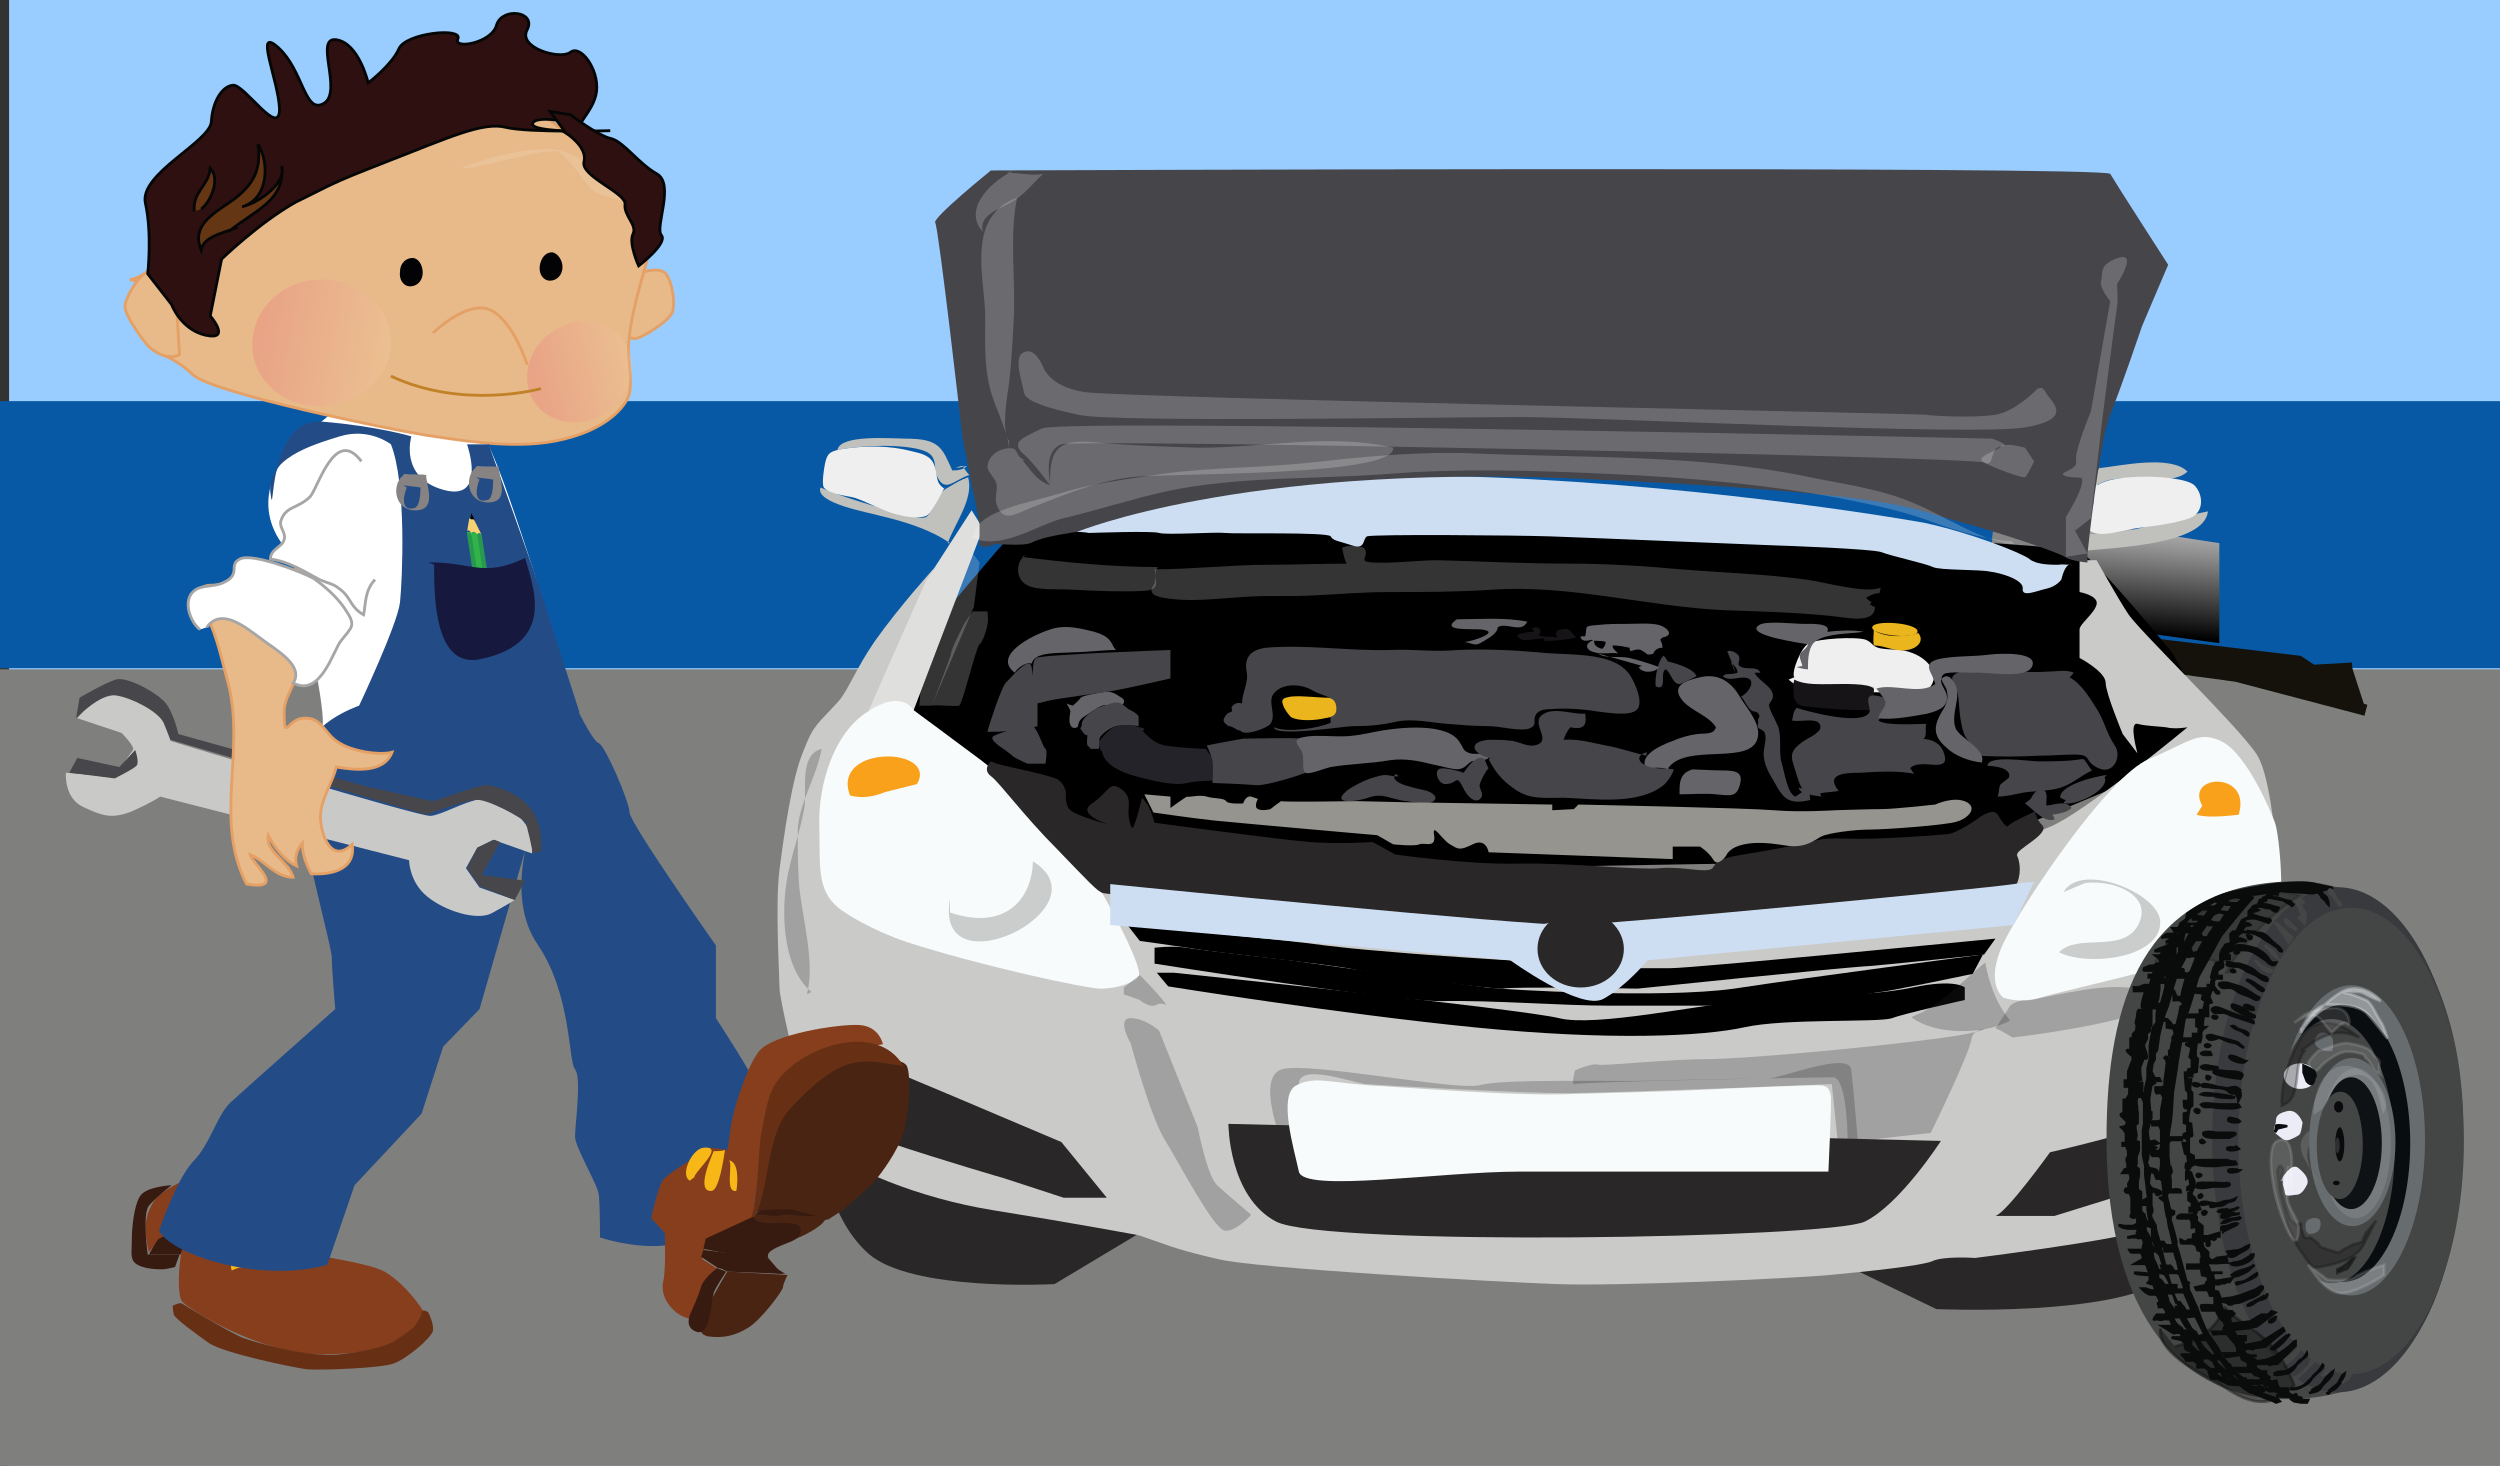 <svg xmlns="http://www.w3.org/2000/svg" version="1.0" viewBox="0 792 220 129"><rect x="0" y="792" width="220" height="129" fill="#333333" stroke="none"/><switch><g><path fill="#9CF" d="M.8 792h220v129H.8z"/><path fill="#0859A5" d="M0 827.3h220v23.5H0z"/><path fill="#7F7F7D" d="M0 850.9h220v70.3H0z"/><path fill="#868585" stroke="#868585" d="M181.2 839.6c0 1.7-1.2 3.1-2.7 3.1-1.5 0-2.7-1.4-2.7-3.1 0-1.7 1.2-3.1 2.7-3.1 1.5 0 2.7 1.4 2.7 3.1z"/><linearGradient id="a" x1="187.759" x2="188.606" y1="847.923" y2="838.246" gradientUnits="userSpaceOnUse"><stop offset=".018"/><stop offset=".253" stop-color="#2e2d2e"/><stop offset=".768" stop-color="#8d8c8d"/><stop offset="1" stop-color="#b3b2b3"/></linearGradient><path fill="url(#a)" d="M181.4 846.7l13.9 1.9v-8.8l-14.2-2.2z"/><path fill="#444545" stroke="#444545" d="M173.9 848.4l.6-1.5-.6 1.5z"/><path fill="#14120A" stroke="#14120A" d="M207 850.8l-3.5.2-1.2-.8-27.7-3.3-.7 1.5 22.9 3.1 11.4 3"/><path fill="#292728" d="M195.8 895s-.4 6.1-5.1 9.5c-4.7 3.4-20.3 2.7-20.3 2.7l-9.3-4.5 34.7-7.7zm-123.5-2.2s.3 6.1 4.1 9.5c3.8 3.4 16.4 2.7 16.4 2.7l7.5-4.5-28-7.7z"/><path d="M87.7 840.5s4.4-5 5.2-4.9c11.2.2 88.5 4.1 90.1 4.9 1.6.9 8.2 9 8.2 9l4.3 7.8s-24.2 10.4-25.5 10.4c-1.3 0-41.3.7-41.3.7l-32.9-.7-13.3-10.3-5.1-4.8"/><path fill="#CACBC9" d="M82.2 842s-3 3.3-5.2 6.4c-1.6 2.3-2.4 4.4-3.2 5.3-1.8 2-2.2 2-3.1 4.4-1 2.3-1.7 7.3-2.1 10.4-.4 3 0 9.5 0 10.5 0 .9 1.5 7.1 1.5 7.1s-.3 4.9 2.2 6.8c2.5 1.9 8.3 4.5 15.1 5.6 6.9 1.1 12.8 2.2 12.8 2.2l2.6.9s1.3.5 4.4 1.2c3.1.8 24.2 2 29.8 2.2 5.5.2 20.8-.5 24-.8 3.2-.3 8-.8 9-1.2 1-.5 3.8-.3 3.8-.3s11.2-1.4 14.3-2.3c3.1-.9 6.5-2.2 8-2.9 1.5-.8 3.6-2.9 3.6-2.9s.1-8.2.9-9.6c.8-1.4 1.2-8.2 1-8.8-.2-.6-1-3.5-1-4.2 0-.6-.3-10.9-2-13.6-1.7-2.6-10.7-11.2-11.4-12.5-.8-1.2-2.7-4.6-2.7-4.6H183v2.8s1.7.3 1.5 1.1c-.2.8-1.5 1.7-1.5 2.2v2.5s2.3 1.2 2.3 2.2c0 .9 1.5 4.5 1.5 4.5l1.3 1.7s-.8-2.8 0-2.6c.8.2 1.7.2 2.5.3.8.2 1.9 0 1.9 0s-9.3 7.7-12.2 8.8c-2.9 1.1-2.7 2-2.9 3.2-.2 1.2-1.9 2.2-1.9 2.2s-1.3 1.4-4.6 1.7c-3.2.3-15.8.8-17 .8-1.1 0-9.3.8-11.1.7-1.7-.1-4-1-5.9-.9-1.9.2-4 1.3-4.6.9-.6-.4-23.3-1.9-23.3-1.9s-9.7-1.1-10.3-1.1c-.6 0-2.5-.5-2.5-.5s-10.6-11.1-12.7-12.6c-2.2-1.5-2.9-3.2-4-3.1h-2.9l5.6-12.2z"/><path fill="#C0C0BD" d="M85.1 833c-.3.3-.7.4-1.3.4-.9-2-1.1-2.8-4.1-2.8-1.2 0-5.8-.4-6 1 1.8-.4 5.9-.6 7.7.1 1.2.5.7 1.5 1.1 2.3.7 1.4 1.5.2 2.8-.2-.2-.2-.4-.5-.6-.8-.2 0-.4.1-.6.2"/><path fill="#C0C0BD" d="M83.4 839.8c.7-1.9 2.3-3.9 1.8-5.8-.6.2-1.1.5-1.6.8-.9.5-.8.6-1.2 1.4-.1.2-.7 1.2-.9 1.3-.5.2-1.2-.1-1.8-.2-2.6-.7-5.1-1.4-7.5-2.4-.5 1.4 4.3 2.2 5.3 2.5 2.1.5 4.4 1.2 6.1 2.4"/><path fill="#EFEFEF" d="M83.1 835c-.9-.6-.5-1.2-.9-2.1-.3-.8-1.1-1-2-1.2-1.9-.5-4-.5-6-.2-1.2.2-1.4.4-1.6 1.3-.1.5-.3 1.8-.1 2.1.5.6 1.9.7 2.7.9.9.3 1.6.7 2.4 1 .8.4 2.9 1 3.9.6.6-.3 1.3-2 1.7-2.6"/><path fill="#DFDFDD" d="M86.5 838.5l-6.1 16s-.7.2-1.7 0c-1-.1-2.3.1-2.3.1l5.1-11.5 4-6.2 1 1.6z"/><path fill="#F8FBFB" d="M80.4 854.5s-1-1.9-4 .1c-3.1 1.9-4.4 6.6-4.3 10 .1 3.4-.3 5.7 1.7 7.3.6.5 3 2 6 3 6.5 2.1 15.8 4.1 17 4.1 1.7 0 3.1-.6 3.4-1.1.4-.5-1.9-5.2-3.8-8.3-1.9-3.1-7.5-8.8-10.2-10.8-2.8-2.1-5.8-4.3-5.8-4.3zm95.9 25.3s-1.7-1.2 0-4.8c1.7-3.5 9.2-14.7 12.8-16.2 3.6-1.5 4.4-2.6 6.5-1.5s4.2 6 4.6 7.1c.4 1.1 1 7.7 0 8.5-1 .8-5.9 2.9-10.1 4.2-4.2 1.2-9.5 2.3-10.9 2.8-1.4.4-2.9-.1-2.9-.1z"/><path fill="#C0C0BD" d="M184.7 833.2c1.9-.2 6.3-1.2 7.8.3-1.9 1.8-7.6-.9-8.6 2.2.1-.9.3-1.8.9-2.6m-1.2 5.9c3.9.1 7.1-1.3 10.7-2-.3 3-8.6 3.2-11.2 3.5.1-.5.2-1.1.3-1.5"/><path fill="#292728" d="M71 879.5c.8-2.8-.5-7-.7-9.9-.1-1.5-.1-3.3-.1-4.6.1-2.3 1.7-4.7 2.1-7.1-2 .5-1.3 3.7-1.5 5.1-.3 1.8-.9 3.5-1.3 5.2-.8 3.1-.9 8.7 1.9 11.1m28.1 4.5s-1.3-2.2 0-2.2 2.5 1.1 2.5 1.1l3.4 8.5s.8 4.2 1.7 5.1c1 .9 3 2.6 3 2.6s-1.3 1.5-2.3 1.4-4-5.9-5.3-8c-1.3-2.1-3-8.5-3-8.5zm39.1 2.4s-.4 1.4 0 1.2c.4-.2 21.4-.6 22.7-.6 1.3 0 1.3 5.7 1.3 5.7l7.3-.8s3.4-6.9 3.6-8.3c.2-1.4 3.8-.9-3.1 0s-17.2 1.8-20.2 1.8c-3.1 0-9 .6-9.5.5-.6-.2-2.1.5-2.1.5z" opacity=".25"/><path fill="#292728" d="M97.4 897.4l-4-4.9s-18.1-7.7-19.1-8c-1-.3-2.2-2-2.2-2l1.8 7.5s-1 .8 4.2 2.5c5.1 1.7 10.3 3.2 10.3 3.2l5.2 1.7h3.8zm78.2 1.6c1-.3 4.8-5.6 4.8-5.6s9.2-2.1 11.4-3.4c2.3-1.3 5.5-4.3 6.5-3.8s0 4.8-1.3 6.3-8.8 4.2-8.8 4.2l-7.4 2.3h-5.2z"/><path d="M98.9 873l1.4 1.8s1.5.2 4.2.6c2.8.5 12.3 1.4 14.6 1.9 2.3.5 12.6 1.8 13.2 1.7.6-.2 11.8 0 11.8 0s18.3-1.9 20.6-2c2.3-.2 9.9-1 9.9-1l1-1.4s-26.5 2.6-28.6 2.6h-3.4s-16.2-1-19.6-1.3c-3.4-.3-4-.3-7.4-.7-3.4-.5-11.3-1.1-11.9-1.4-.7-.3-2.9-.8-2.9-.8h-2.9z"/><path d="M172.9 880v-1.1s-.8-.8-4.6 0-9.5.7-14.1 1.1c-4.6.4-13.8 2.4-17 1.6-3.2-.8-33.9-4-33.9-4h-1.5l1 1.2s14.9 2.4 26.9 3.6c12 1.2 20.2.8 23.8 0 3.6-.8 11.8-.4 13-.8 1-.4 6.4-1.6 6.4-1.6z"/><path d="M173.6 877.7l.9-1.7s-15.4 2-21.9 3c-6.5.9-20 .1-21.8-.1-1.7-.2-17.3-2.4-17.3-2.4s-8-.9-9.1-1.1c-1.2-.2-2.8 0-2.8 0v1.4s20.8 3.3 25.2 3.3c4.4-.1 10.7.4 14.9.4H153c5.5 0 11.8-1.1 12.4-1.2.6 0 8.2-1.6 8.2-1.6z"/><path fill="#292728" d="M112.8 892.5s-2.3-5.7 0-6.4c2.3-.7 15.3 1.9 17.4 1.4 2.1-.6 11.5-.3 15.1-.4 3.6-.1 9.2-.2 10.3-.2 1.1 0 7.1-2.4 7.3-.8.2 1.6.6 6.4.6 6.4l-1.7.7-.6-5.8s-19.7.8-23.5.8c-3.8 0-16.4-.7-17.5-.8-1.1-.1-5.9-1.9-5.9 0s-.2 5.8-.2 5.8l-1.3-.7zm62.8-10c.4.1 1.5.8 1.5.8s5.3-.6 9.2-1.6c3.8-.9 6.2-1.7 8-2.2 1.7-.5 3.3-1.2 4.4-1.8 1.1-.6 2.8-2.4 2.8-2.4V873s-.8-.3-2.1.4c-1.4.7-9.3 5.8-12.3 5.5-2.9-.3-7.7 1.1-8.7 1.1-1 0-1.5.5-1.5.5l-1.3 2zm-76.7-3l1.4.5s.9.8 1.5.4c.6-.3 1.1.4.6-.3-.6-.8-2.1-2.3-2.1-2.3l-1.4 1.1" opacity=".25"/><path fill="#F8FBFB" d="M82 854.1c.4-.1 2.1.1 2.4 0 .3-.1 1.5-5.2 1.8-5.4.3-.2.7-1.5.7-1.8.1-.3 0-1.1 0-1.1h-1.3l-.7 1s-1.3 2.5-1.2 2.7c0 .2-1.7 4.6-1.7 4.6z" opacity=".21"/><path fill="#F8FBFB" d="M80.9 854.1H82l3.7-8.7.5-3.9-.6-.8-3.1 8.3-1.5 3.9z" opacity=".21"/><path fill="#46454A" d="M88.3 857.9s-1.3-.8-.9-1.1c.4-.3 3.2-1.1 3.6-.8.4.4.8 1.8 1 1.9.2.1 0 1.3 0 1.3h-1.6s-.9-.4-1.2-.6c-.2-.2-.9-.7-.9-.7zm14.7-8.7v2.5s-3.9.9-5.1 1.1c-1.2.2-5.1.7-5.8.9-.7.2-1.1.3-1.3 0-.1-.3-.1-1.4 0-2.2.2-.7 0-1.3.4-1.6.4-.3 11.8-.7 11.8-.7z"/><path fill="#46454A" d="M86.9 856.4c0-.2 1.2-3.9 1.6-4.3.4-.4 1.3-1.5 1.9-1.7.6-.2.4 1.4.4 1.4l.5 1.9v2.2s-1.6.5-2.2.4c-.6.1-2.2.1-2.2.1z"/><path fill="#242329" d="M106.1 857.9c-.2 0-2.5-.1-3.6-.3-1.1-.2-1.8-1.2-1.9-1.2-.1-.1.4-.3-.3-.4-.6-.2-1.7-.3-2.3 0-.6.3-1.4 1.4-1.4 1.4s.3.7.4.8c0 .2.3 1.4 2.9 2.1 2.6.7 3.8.8 4.6.6.8-.2 2.3-.2 2.3-.2s.1-1.7 0-1.9c-.2-.2-.7-.9-.7-.9z"/><path fill="#646469" d="M93.8 853.9c.2.1.4.7.4.7s-.2.9 0 1.2c.1.3.4.3.6.2.2-.2-.1-.5.7-1 .8-.5 1.5-1.1 1.9-.9.5.2 1.3 0 1.3 0s.5-.4 0-.7c-.5-.3-.8-.6-1.5-.5-.7.1-1.9.3-2.1.5-.2.3-.7.7-.7.7l-.6-.2z"/><path fill="#46454A" d="M96 857.9l-.3-.3c-.1-.2 0-.9 0-.9s-.2.1-.5-.4c-.3-.4 0-.1 0-.6s.9-1.1 1.2-1.3c.3-.2 1.1-.4 1.1-.4s.8-.4 1.3 0l.5.4s.9.4.9.7v.8s-1.2-.2-2 0c-.7.2-1.3.8-1.4 1-.1.2-.1 1-.1 1H96zm10.2-.3c.4-.1 3.2-.6 3.2-.6s4.8-.1 5 0c.2.1.7 1.1.5 1.6-.2.5.5 1.3 0 1.4-.5.2-3.2 1.1-4.3 1.1-1-.1-3.9-.2-3.9-.2s.1-1.5 0-1.9c0-.3-.5-1.4-.5-1.4z"/><path fill="#646469" d="M98.2 849.2c-.3-.3-.3-.7-.8-1.1-.4-.3-1-.5-1.5-.6-1.2-.3-2.4-.5-3.5-.1-1.6.5-5.1 2.3-3.1 3.8.2-.4 1-1 1.5-.8.2-1.1 2.5-.9 3.6-1 1.2 0 2.6-.2 3.8-.2"/><path fill="#46454A" d="M109.1 856.2c.2.7 2.4-.1 2.7-.5.6-.9-.4-2 .4-2.8.8-.8 2.3-.7 3.2-.2.5.3.9.4 1.4.6.7.3.4.6.3 1.2-.1.4 0 .7 0 1.1-1.1.5-3.8.9-5 .4.1.9 6.1-.1 7-.1 1.4 0 2.5-.1 3.8-.4 1.5-.3 3 .1 4.5.2 1.2.1 2.4.2 3.6.2 1 0 2.8.5 3.6.2.7-.3.3-.6.5-1.1.2-.5.8-.6 1.4-.6 1.3-.1 2.8 0 4 .2.9.1 3 .5 3.6-.2.5-.7-.2-2.2-.6-2.9-.6-.9-1.4-1.3-2.6-1.6-1.7-.4-3.8-.3-5.6-.5-2.2-.2-4.8-.3-7-.2-2.1.2-4-.1-6 0-3.6.1-7.3-.5-10.9-.2-1.5.2-1.9 1-1.7 2.1.2 1-.4 1.8-.4 2.8-.4-.1-.7 0-.9.3-.1.1.1.3 0 .4-.1.1-.3.1-.4.2-.5.6-.4.7.1 1.1.4 0 .6.3 1 .4"/><path fill="#646469" d="M122.3 858.9c1.4-.2 2.7.1 3.9.4.6.1 1.5.4 2.1.4.7-.1.7-.4 1.2-.7.3-.1 1.5 0 1.5-.4s-1.4-.2-1.6-.3c-.7-.2-.6-.5-.9-.9-1-1.9-5.5-1.4-7.5-1-1 .2-1.9.4-3 .4-1 0-2-.1-2.9 0-.5.1-1 .1-1 .5 0 .3.5.7.5 1 .2.4-.1 1.5.3 1.7.3.2 1.7-.4 2.2-.5 1.8-.3 3.5-.3 5.2-.6z"/><path fill="#EBB51E" d="M117 853.4c-1.2 0-2.3-.2-3.4-.1-.6.1-.9.2-.7.7.1.4.5.9.7 1.1.7.4 2.2.3 3 .1.7-.1 1-.3 1-.8 0-.4-.1-.9-.7-1m20.8 4.5c-1.1-.3-2.1.3-1.6 1.1.2.3.8.6 1 .9.2.4-.4.8-.7.9.2.3 1.5.4 1.9.2.3-.2.3-.5.4-.7.3-.4 1.4-1.7.5-2.1-.5-.2-1.4.5-1.6.8-.3.6.5.9.9.4.3-.4 0-1.2-.7-.8"/><path fill="#46454A" d="M122.8 860.1c-.7.9 2.1 1.3 2.8 1.5.5.2 1.1.6.4 1-.4.2-1.7 0-2.2-.1-1.3-.1-2.1-.8-3.4-.3-.8.3-3.4.7-1.9-.6.5-.4 1.5-.9 2.1-1.1.4-.1.9-.3 1.3-.3s.9.2 1.2.1"/><path fill="#CDDEF2" d="M92.7 838.7s17.7-5.6 38.3-4.7c20.6.8 38.3 4 38.3 4 4.2.9 8.7 2.7 9.3 3.2.6.5 1.9.5 2.5.5.6-.1 1.6.1 1.1 0s-.8 1.3-.8 1.3-.4.6-1.3.8c-.9.2-2.2.8-2.1 0 .1-.8-2-1.4-2.9-1.5-.9-.2-4.4-.1-5-.4-.6-.3-3.8-1-4.5-1.3-.7-.3-9-.6-9.3-.6-.3 0-16.9-.7-19.9-.8-3-.1-15.7-.2-16.1 0-.4.2-.1 1.2-1.3.8-1.2-.4-1.7-.4-1.9-.8-.2-.4-8.6-.2-9.3-.3-.7-.1-5.2.2-5.8 0-.6-.2-5.9 0-6.2 0-.2-.1-3.1-.2-3.1-.2z"/><path fill="#46454A" d="M181.9 851.8c.2-.1.4-.4.6-.6-.7-.3-1.5-.1-2.3-.1-1.2.1-2.4 0-3.6-.1-1 0-4.3-.4-4.8.6-.1.3.5 1.2.5 1.5.1.7.1 1.3.2 2 .1.6.2 1.3.5 1.8s.9 1 1 1.6c1.9.1 3.6.1 5.5 0 1 0 2.1-.1 3.1-.1 1.4 0 .9.5 1.7 1 1.6 1.1 2.5-.8 1.8-1.8-.8-1.2-.9-2.2-1.7-3.4-.5-.8-1.3-2.1-2.3-2.6"/><path fill="#EFEFEF" d="M157.9 851.6c-.3-.4.6-2.7 1.3-3 .8-.4 4.1-.6 5-.3.7.3.5.7 1.6.8.8.1 1.5 0 2.3.3 1.3.4 2.7 1.7 1.8 3-.5.7-5.3.5-6.5.5-1.7 0-4.8.1-6-1.1"/><path fill="#646469" d="M146.8 859.6c1.6-2.3 7.5-.1 7.9-2.8.2-1.2-1-2.5-1.6-3.5-.7-1.2-1.8-2.1-3.5-1.7-1.4.3-2.6.8-1.5 2.1.8.9 2.3 1.3 2.9 2.3-.2.7-1 .5-1.7.6-.7.1-1.4.3-2.1.6-1.1.4-3.1 1.3-2.3 2.5.6-.2 1.5-.2 2.1.1m1.4-.1c1.1 0 2.1.1 3.2.1 1.3 0 1.8.2 1.5 1.3-.3 1.1-.9.9-2.1.8-1.1-.1-2.1 0-3.2 0 0-.8-.1-1.9 1.2-2.2"/><path fill="#161417" d="M164.8 852.4c.3.2-.1 1.7-.3 2.1-1.7 0-3.6-.1-5.2-.3-.7-.1-1.1 0-1.4-.7-.1-.4-.1-1.4 0-1.7.9.5 2.3.4 3.4.4.8 0 3.2-.1 3.6.4"/><path fill="#EBB51E" d="M164.9 847.3c0 .4-.1 1.1 0 1.5 1 0 1.9.6 2.9.4.9-.1 1.6-.8 1-1.5-1 .4-3 .4-3.8-.2"/><path fill="#46454A" d="M152.7 851.2c-.1-.6-.5-1.3-.7-1.9.3-.1.8.1 1 .4.2.3-.1.7 0 .8.4.6 1.7 0 1.9.7h-.5c.4.8 1.8 1.3 1.6 2.2-.2.6-.5.4-.2 1.1.2.5.5 1 .7 1.5.3 1 0 2.2.3 3.2.2.6.5 2.7 1.2 2.9.3-.2.7-.5 1.1-.7.1.3.2.7.2 1-1.7.4-2.3 0-3-1.3-.6-1-1.1-1.8-1.1-2.8 0-.5.3-1.3.1-1.8-.1-.3-.5-.3-.6-.5-.1-.3.1-.3 0-.6 0-.2.2-.3.1-.5-.2-.4-.5-.2-.7-.4-.4-.3-.5-.8-.9-1.2.5-.2 1.2-1.1.8-1.5-.6-.5-1.8.3-2.4-.3.3-.3.8-.1 1.3-.3 0-.4-.3-.6-.6-1m-6-.1c.9.2 2.6.6 3 1.4-.2.1-1.3.7-1.5.7-.6 0-.7-.9-1.2-1.3-.6.2.2 2-.9 1.5-.1-.7.2-2.3.7-2.7.2.2.4.5.4.7"/><path fill="#646469" d="M140.6 849.5c.7.5 1.9.2 2.8.4.8.2 1.8.5 2.6.8-.3.5-1.5.6-1.8 0 .1 0 .2-.1.3-.1m-16.6-4.1c2.2 0 4.4-.2 6.5.2-.5 1.1-1.9 0-2.6.5 0 .5-.7.9-1.2 1.2-.8.5-.7.3-1.7.1.8-.1 3.2-.9 1.5-1.1-.8-.1-3.8.2-2.2-.9"/><path fill="#46454A" d="M144.9 858.5c-1-.2-2.4-.7-3.6-.9-1.1-.2-2.3-.6-3.7-.5.1-.3.3-.8.6-1.1 1.4.3 1.4-.4 1.3-1.2-1.2.1-2.9-.7-3.9.2-.8.8 1.1 2.3-.6 2.6-.6.1-1.3-.3-1.9-.4-.7-.1-1.4-.1-2.1-.1-2 .2-1.3 1.3.1 1.6 0 .1-.1.1-.1.1.5 1 1.1 1.8 2.1 2.5 1.4 1.1 2.7.9 4.5.9 2.7.1 6.7.7 8.9-1.2.3-.3.7-.9.8-1.3-.7-.1-1.7 0-2.4-.3s-1-.9 0-1.2"/><path fill="#46454A" d="M127.2 861c1.1 0 .9-1 1.6.4.2.5 1.1 1.6 1.6.7.1-.3-.2-.7-.2-1 .1-.4.5-1.2.8-1.5-.3-.4-.2-1-.8-.9-.6.1-1.2 1-1.4 1.3 0 0-1.8-.6-2.2-.3-.4.3 0 1.3.6 1.3z"/><path fill="#646469" d="M158.6 850.6c0-.2-.3-.7-.2-1 .1-.3.6-.5.7-.9-.5-.1-5.7-.8-4.3-1.7.6-.4 3.1-.1 3.9-.1.6 0 2.5-.1 2.1.7.8-.1 2.4-.2 3.2 0-1.3.2-3.1.1-4.2.8-.7.5-.7 1.7-.7 2.5-.3 0-.7-.1-1-.2"/><path fill="#161417" d="M135.4 847.6c-.7 0-1.3 0-1.9.3.3.8 1.6.2 2.4.3v.2c.7 0 2.1-.1 2.8-.3-.6-.6-.5-1-1.7-.6 0 .1-.1.2-.1.3.1.1.1.2.2.3-.5-.1-1.2 0-1.7-.2.4-.4 0-.9-.6-.6.2.2.2.4.3.5"/><path fill="#646469" d="M146.3 848.1c1.1-.2.4-.9-.3-1.1-.8-.2-1.9-.1-2.8-.1-.9 0-1.7 0-2.6.1-1.3.1-.9.1-1.1 1h-.4c0 .5.6.4 1 .3.3.2.8 0 1.2.2 0 .2-.1.4-.3.6-.5-.1-.8-.4-.7-.8-.9.3-.8.9 0 1.1.6.2 1.6 0 2.1.1-.2-.2-.5-.4-.5-.7.6 0 1 .1 1.5.2 0 .1 0 .2.1.3.9-.3.9-.1 1.5.3.1 0 .4 0 .5-.1.1-.3.4-.5.8-.5 0-.3-.1-.5-.2-.7"/><path fill="#F8FBFB" d="M89.9 841c3.8.5 8.1.9 12 .9-.7.9.7 2-1.3 2.1-2 .1-4.1 0-6.1-.1-1.1-.1-3.2.1-4.1-.4-1.1-.5-1.1-2.3.1-2.8" opacity=".21"/><path fill="#EBB51E" d="M168.7 847.7c.5-.8-3.4-1.2-3.9-.6-.5.7 3.3 1.2 3.9.6"/><path fill="#F8FBFB" d="M165.4 844.2c-.5 0-.8.2-1.2.4.1.1.3.3.5.4-.1.1-.1.2-.2.2.2 0 .3.2.5.2 0 1.6-2.7.9-3.9.8-3-.3-6.2-.4-9.3-.5-6.8-.3-13.7-2.3-20.6-1.8-3 .2-6 .2-9 .2-2.3 0-4.5.2-6.7.3-1.8.1-3.7 0-5.6.1-1.7.1-3.5.3-5.2.3-.7 0-2.7-.1-3.2-.5-.4-.4 0-.7.1-1 .1-.4.1-.8 0-1.2 3.3 0 6.7-.4 10-.4 2.3 0 4.6-.1 6.9-.1-.2-.4-.3-.9-.4-1.4.6-.3 1.8-.2 2 .1.4.8-.7 1.1.7 1.2 1.8.1 3.9-.2 5.8-.2 3.8.1 7.6.3 11.5.3 3.3 0 6.5.2 9.8.5 3.7.3 7.3.4 11 .9 1.6.2 5.4 1.3 6.6.7" opacity=".21"/><path fill="#46454A" d="M158.6 861.4c-.3-.4-.6-1.6-.8-2.2-.3-.9 0-1.3.8-1.9.4-.3 1.6-.8 1.6-1.3 0-1-1.8-.4-2.5-.6.1-.4.1-.8.4-1.1 1 .3 5.7 1.6 6.4.4.2-.5-.8-1.9 1-1.4 1.1.3.2 1.5-.2 2.1.6.5 3.3.3 4.2.3-.1.3.1 1-.2 1.3-.3.2-1.2.1-1.6.1 1.3-.2 2.8-.2 3.3 1 .9 2.2-2 .5-2.9 1.5.1.1.2.4.4.5-1.5-.3-3.2-.2-4.8-.1-1.4 0-3.1.1-1.9 1.6-.5.1-1 .1-1.6.2 0 .1 0 .2.1.3-.6-.1-2-.2-2-.8"/><path fill="#646469" d="M175.1 849.6c.8-.1 4.4-.3 3.7 1.1-.6 1.1-3.9.4-5.1.5-.5 0-2.2-.1-2.6.1-.6.4.1 1 .2 1.4.2.7 0 1.3-.4 1.9-.7 1.2-.9 2.1.4 3.2.7.7 2 1.2 3.1 1.3.4-1.2-1.9-2.1-2.3-3-.5-1.3.6-2.8-.1-4-.2-.3-.6-.9-1.1-.4-.3.3.3 1 .4 1.4.2 1-.5 1.4-1.7 1.7-1.1.2-3.2.6-4.3.4.1-.6.7-.9.6-1.5 0-.1-.8-1.2-.8-1.1 1.5-.5 3.8.6 5.2-.4-.2-1-1.3-1.8.3-2.2 1.3-.3 3-.2 4.5-.4z"/><path fill="#46454A" d="M183.3 858.8c.2 0 .5.7.8 1-1.1.5-1.8 1.3-3.1 1.6-.8.2-1.7.2-2.6.3-.8.1-1.7.4-2.6.4.1-.3.1-.7.2-1 .1-.2.8-.6.8-.7.2-.8-1.2-1-1.9-1 0-1 3.6-.4 4.5-.4 1.1 0 2.7 0 3.8-.2"/><path fill="#EFEFEF" d="M184.6 834.6c-.6.3-.3 1.2-.4 1.8-.1.5-.6 1.3-.5 1.9.3 1.3 3 .4 4.2.2 1.5-.2 3.4-.4 4.8-.9 1.3-.5 1.2-2.1.4-2.9-1.2-1.1-9.5-1.1-8.7.7"/><path fill="#46454A" d="M183.7 840.7s1-9.7 2-12.2 2.8-7.8 2.8-7.8l1.7-4 .6-1.4s-4.7-7.3-5.1-8c-.4-.7-98.5-.3-98.5-.3s-5.2 4.2-4.9 4.6c.3.4 2.4 18.9 2.4 18.9l1.5 7.6v1.9s.6.3 1 0 2.8.2 3.7-.3c.9-.5 3.9-.9 3.9-.9s14.3-5.9 43.5-4.7c29.3 1.3 29.9 2.7 33.7 3.7 3.8 1 9.1 2.8 9.7 3.2.6.4 2 .5 2 .5v-.8z"/><path fill="#F8FBFB" d="M88.8 830.8c-.7-.8-.2-3.8 0-5.1.2-1.8.3-3.5.4-5.4.2-3.7-.4-7.4.3-10.9-4.6 1.7-2.8 7.2-2.8 10.5 0 2.1-.1 4.2.4 6.2.4 1.7 1.6 3.8 1.7 5.4m88.5 8.4c-2.6-.1-6.2-2.5-8.6-3.5-3.1-1.4-6.6-1.8-9.9-2.5-9.2-1.9-19.7-1.6-29.2-2-4.6-.2-9.7.3-14.2.8s-8.7.4-13.1 1c-3.3.5-6.1.8-9.3 1.8-1.9.6-6.2 1.3-7.1 3-.1.3-.3.5-.4.8 2.6 1.2 5.7-1.1 8.1-1.7 3-.7 6-1.7 9.2-2.4 6.3-1.3 12.9-1 19.4-1.5 6.4-.5 12.8-.3 19.3 0 7.1.3 14.8 1 21.7 2.4 2.5.5 5 1.1 7.3 2 1.6.6 5.1 1.6 6.5 1.5" opacity=".21"/><path fill="#F8FBFB" d="M88.6 807.2c1.1 0 2.2.3 3.2.1-1 .9-1.6 1.8-2.8 2.5-1.3.7-2.9 1.2-2.5 2.6-1.7-1.8.3-4.2 2.7-5.4m2.6 17.3s.5 1.7 3.6 2.2c3.1.5 73.7 1.9 74.1 2 .3.1 4.3.3 6.1 0 1.7-.3 3.4-2 3.4-2s.6-.8 1 0 2.7 2.3-1.7 3.1c-4.4.8-37.8-.9-44.5-.9-6.8 0-36.1.5-38.9-.2-2.8-.6-4.7-1.2-4.8-2-.1-.8-1-3.1 0-3.5 1-.5 1.7 1.3 1.7 1.3zm86.4 7.1s-1.7-.5-2.1-.1c-.4.4-2.4.9-1.5 1.4.9.5 3.4 1.4 3.6 1.3.2-.1.8-1.4.8-1.4l-.8-1.2z" opacity=".21"/><path fill="#F8FBFB" d="M92.4 834.7c0-.6-.6-3 1-3.6 1.7-.5 80.2 1.1 81.2 1.6s.4-1.3 1.5-1.4c1-.1-.8-.7-.8-.7s-81.7-1.8-83.6-.9c-1.9.9-2.6 1.2-1.8 2.1 1 .8 2.5 2.9 2.5 2.9zm91.3 6l-1.1-2 1.4-1.1 1-8.7s1.2-9.4 1.3-9.9c.1-.5 0-2 0-2s1.9-2.9.1-2.3c-1.8.6-1.3 1.4-1.5 2-.2.6.8 1.8.8 1.8l-1.7 9.7s-1.5 3.6-1.3 4.4c.2.8-1.9 1-.9 1.3 1.1.3 1.6-.2 1.4.7-.2 1-1.4 2.9-1.4 2.9v3.5l1.9-.3z" opacity=".21"/><path fill="#F8FBFB" d="M86.9 832.9c3.3-2.7 3 1 5.5 1.8 0-2.6.2-4.1 3.7-3.8 3 .3 6.3.4 9.4.5 5.8 0 11.6-1.3 17.1 0 .3 2.6-20.4 2.2-23.1 2.6-3.2.4-6 1.6-8.8 2.7-1.5.6-2.4 1.3-3-.3-.2-.7.1-1.2 0-1.8-.1-.5-.8-1.1-.8-1.5 0-.7.6-1.4 1.5-1.6 1.5-.3.7.6 1.8 1" opacity=".21"/><path fill="#292728" d="M87.7 859.2c.6.2 4.7 1 5.4 1.4.7.5.7 1.2.7 1.2s-.1 1.1.4 1.5c.5.5 3.5 1.3 3.5 1.3s-3.1-.9-1.6-1.9c1.5-1 1.5-2 2.5-1.3 1 .6.7 1.6.7 2.1s.3 1.9.5 1.1c.3-.7.7-2.4.7-2.4s.1.1.4.5c.3.3.7 1.7.7 1.7s11.1 1.5 13.7 1.7c2.6.2 5.5 0 5.5 0l2 1.1s6.4.9 10.8.8c4.5-.1 10.6.6 12.5.4 1.9-.2 4.1.5 4.6 0 .4-.5.2-.8 2.7-1.2 2.5-.4 4.4-.8 5.5-1 1-.2 1-.5 3.7-.4 2.6.1 7.9-.3 8.8-.4.9-.1 2.7-1.4 2.7-1.4s1.3-1 1.7-.3c.4.6.8 1.3 1 .9.3-.3 2.3-1.2 2.3-1.2v-.5s-.2.9.6 1.7c.8.8-2.5 2.2-2.2 2.7.3.5 1.2 4.3-4.4 4.8-5.6.6-28.6 1.9-29.6 1.8-1-.1-4.3-1.4-6.7-.8-2.5.6-4.1.8-4.1.8s-14.9-1.4-19.1-1.6c-4.2-.3-16-1.6-16.5-1.7-.5-.1-1.3-1-4.1-3.9-2.9-2.9-5-5.8-5.8-6.4-.8-.6 0-1.3 0-1.3"/><path fill="none" d="M93.5 861c.7.1 2.9-.5 3-.2.2.4-.5.2-.8 1.1-.3.9 0 1.2 0 1.2l-1.9-.6-.3-1.5z"/><path fill="none" d="M93.7 861.6c.3-.5 2.4-.8 3.1-.6-.3.5-1.5 2.2-2 2.2-.9.1-1.5-1.7-1.1-2.2"/><path fill="#46454A" d="M178.7 862.3c.2-.4.6-1 1.1-.8.5.2.2 1 .3 1.4.8-.1 1.7-.5 2.2.2-.4.4-1.1.5-1.7.6.1.1.2.3.2.4-.9.4-2.1-1.1-2.6-1.4"/><path fill="#46454A" d="M185.4 860.2c-1 .1-4.2.9-4.1 2 .2.1.4.2.5.2-.1.1-.2.2-.2.3 1.3.2 4.1-1.3 3.6-2.3"/><path fill="#F9A11B" d="M193.8 862.9c-1.6-2.8 4.4-3.1 3.2.8-1 .1-2.7.3-3.7 0M80.7 861c1.9-3.3-7.6-3.5-5.9 1 1.1.3 2.1.1 3.1-.3"/><path fill="#292728" d="M83.6 871.1c-1.5 8.3 13.9.8 7.3-3.3-.1 3.5-2.6 6.1-7.3 4.5m99.9-2.6c2.7-.3 6.1 1.2 4.6 3.8-1.4 2.4-5.3.6-6.9 2.3 2.6 1.3 9 .5 8.9-2.7-.1-2.5-7-5.3-8.5-2.6" opacity=".22"/><path fill="#CDDEF2" d="M97.7 869.8v3.6l35.2 3.1s6.2 4.5 8.2 3.4c2-1.1 3.9-3.4 3.9-3.4l32.2-3.1 1.7-3.6s.9-.4-1.7 0-34.8 3.5-38.8 3.6c-4.1.1-40.7-3.6-40.7-3.6z"/><path fill="#292728" d="M142.9 875.5c0 1.9-1.7 3.4-3.8 3.4s-3.8-1.5-3.8-3.4 1.7-3.4 3.8-3.4 3.8 1.6 3.8 3.4z"/><path fill="#292728" d="M169.1 881.1c2.2-1.1 3.7-2.9 5.6-4.4.3 1.6.9 3.6 2.2 5.1-2.3 1.3-6.7 1.3-8.7-.3" opacity=".25"/><path fill="#292728" d="M108.1 890.9l62.7 1.5s-3.6 5.6-6.7 7.1-47.6 2.2-51.8 0c-4.2-2.2-4.2-8.6-4.2-8.6z"/><path fill="#F8FBFB" d="M160.9 895.1h-27.1c-7.1 0-19.1 1.9-19.5 0-.4-1.9-1.9-6.8-.2-7.6 1.7-.9 3.2-.1 7.8.1 4.6.3 11.6.8 15.6.7 4-.1 10.7-.3 12.4-.4 1.7-.1 9.1-.4 10.1-.4s1 .5 1.1.9c.1.6-.2 6.7-.2 6.7z"/><path fill="#95948F" d="M100.7 861.9l2.3.2v1s1.5-1.1 1.5-1c0 .1 1.1-.2 1.7 0 .6.2 1.5.1 1.7.4.2.3 1.5.2 1.5.2s.2-.7.7-.6l.6.2s-.4.7 0 .9c.4.2 1.1 0 1.1 0s1-.8 1-.7c0 .1 6.6 0 6.6 0l4.4.1 12.8.2v.5l1.9-.1.4-.4s14.9.3 17.2.5c2.3.2 5.4 0 5.4 0s3.1-.1 4.1-.1c1.1 0 4.7-.4 4.7-.4s1.7-.8 2.8-.2c1 .6-.1 1.5-.9 1.7-.8.3-6.2.7-7.6.7-1.4 0-3.7.3-4.3.6-.6.3-1.4 1.1-3.2.8-1.8-.3-3-.3-4 0s-1.2.9-1.2.9-.7 1-1.1.4c-.4-.7-1.2-1.2-1.2-1.2h-2.4v1.1L131 867s-.2-1.3-1.4-.7c-1.2.6-1.3.4-2 0s-1.6-2-1.4-.8c.2 1.2-.9.6-1.3.8-.4.2-2.3 0-2.3 0l-1.4-.8s-12.5-1.1-14.4-1.3c-1.9-.2-5.3-.7-5.3-.7l-.8-1.6z"/><path fill="#444545" stroke="#444545" stroke-width=".25" d="M216.6 892.2c-.7 18.3-6.9 22.8-15.5 22.8s-15.6-6.7-15.6-22.8c0-12.4 3.4-21.9 15.6-22.5 11.7-.6 15.9 12.2 15.5 22.5z"/><ellipse cx="205.7" cy="892.3" fill="#393A3E" stroke="#393A3E" stroke-width=".25" rx="10.9" ry="22.1"/><ellipse cx="206.9" cy="892.4" fill="#444545" stroke="#444545" stroke-width=".25" rx="9.8" ry="20.4"/><path fill="#444545" stroke="#444545" stroke-width=".25" d="M216.6 892.1c0 9.5-3.9 17.2-8.6 17.2-4.8 0-8.6-7.7-8.6-17.2s3.8-17.2 8.6-17.2 8.6 7.7 8.6 17.2z"/><path fill="#676C6F" d="M213.4 892.3c0 7.5-2.9 13.7-6.5 13.7s-6.5-6.1-6.5-13.7c0-7.5 2.9-13.6 6.5-13.6s6.5 6.1 6.5 13.6z"/><ellipse cx="206.2" cy="892.6" fill="#0A0D0F" rx="5.9" ry="12.2"/><path fill="#444545" stroke="#444545" stroke-width=".25" d="M210.6 893.3c0 6.3-2.4 11.5-5.4 11.5-3 0-5.4-5.1-5.4-11.5 0-6.3 2.4-11.5 5.4-11.5 3 0 5.4 5.1 5.4 11.5z"/><path fill="#676C6F" d="M205.2 884.6s.3-.9 0-1.3-.9-.6-1.2-.3c-.3.3-.4.7-.2 1 .2.3.9.5.9.5h.5z"/><path fill="#ECECF6" stroke="#ECECF6" stroke-width=".25" d="M202.5 890.8s-.4-1.1-1.2-.9c-.8.2-.9.4-.9.8s-.4.7 0 1c.4.3.6.6 1 .5.3-.1.9-.4.9-.5.1-.2.2-.9.2-.9zm-1.6 5s.8-1.4 1.3-.9c.5.4.9.9.7 1.3-.2.4-.4.7-.7.8-.3 0-1 .2-1 0s-.2-.8-.2-.8v-.4z"/><path fill="#676C6F" d="M203.2 900.6s.7 0 .9-.4c.2-.4.1-.8 0-.9-.1-.1-.5-.2-.9 0s-.3.6-.3.9c0 .2.3.4.3.4z"/><path fill="#0A0D0F" d="M200.2 891c.1-.2 1.1 0 1.1 0v.2l-.8.2-.2.3-.2-.1.1-.6z"/><path fill="#0A0B0B" stroke="#0A0B0B" stroke-width=".25" d="M202.1 899.8s.5-.3.4 0c-.1.3.3 1 .3 1.1.1.1.5 0 .5 0s.8.5.8.7c.1.2.4.2.6.3.2.1.7.2.9.3.2.1.6-.2.7-.3l.8-.4c.2 0 .8-.2.8-.3 0-.1.3-.7.3-.7l.9-1.1s-1 1.9-1.2 2.3c-.2.3-.7 1-2.1 1.4-1.3.4-2.2.5-2.3.4-.1-.1-1.2-1.6-1.3-1.8-.1-.1-.5-1.1-.5-1.1l-.4-.9-.7-2.8-.2-1.8s.1-.8.4-.4c.3.4 0 .7 0 .7v1.5s.6 2.2.8 2.5l.5.4z" opacity=".3"/><path fill="#0A0B0B" stroke="#0A0B0B" stroke-width=".25" d="M205.7 904v-.3s.3-.1.7-.4c.3-.2.6-.6.7-.6h.1s-.6 1-.7 1c-.2 0-.8.3-.8.3z" opacity=".48"/><path fill="#FFF" stroke="#FFF" stroke-width=".25" d="M208 884.8s-1.1-.4-1.8-.2c-.6.1-1.8 1-2 1.3-.2.3-.7.5-.7.5l-.4-.9s.9-1.2 1.1-1.1c.2.1 1.6-.7 2.4-.6.8.1 1.9.4 2.1.8.2.4.8.6.7 1-.1.4.1 1 .1 1l-.3-.2v.3s-.7-1.4-.9-1.5c-.1 0-.3-.4-.3-.4z" opacity=".13"/><path fill="#FFF" stroke="#FFF" stroke-width=".25" d="M202.5 882.6v.3c0-.2.4-1 .9-1.6.4-.5.9-.9 1.5-.9 1.3 0 2.6.1 3.3.7.7.7 1.9 2.3 1.9 2.3s-.3-1.1-.6-1.5c-.3-.4-.8-1.7-1.3-1.9-.5-.2-1.4-.6-1.8-.6-.5 0 1-.3 1.6 0 .5.3 1.5.7 1.5.7s-1.5-1.7-3.3-.9c-1.8 1-3.7 3.4-3.7 3.4z" opacity=".29"/><ellipse cx="207" cy="892.5" fill="#676C6F" rx="3.8" ry="7.4"/><ellipse cx="207.3" cy="892.6" fill="#777B7D" rx="3.1" ry="6.6"/><path fill="#0E1214" d="M209.6 892.6c0 3.2-1.2 5.8-2.7 5.8-1.5 0-2.7-2.6-2.7-5.8 0-3.2 1.2-5.8 2.7-5.8 1.5 0 2.7 2.6 2.7 5.8z"/><path fill="#444545" stroke="#444545" stroke-width=".25" d="M207.8 892.8c0 2.5-.9 4.6-1.9 4.6-1.1 0-1.9-2.1-1.9-4.6 0-2.5.9-4.6 1.9-4.6 1.1-.1 1.9 2 1.9 4.6z"/><path fill="#444545" stroke="#444545" stroke-width=".25" d="M207.3 892.6c0 1.2-.7 2.2-1.5 2.2-.9 0-1.5-1-1.5-2.2 0-1.2.7-2.2 1.5-2.2s1.5 1 1.5 2.2z"/><path fill="#444545" stroke="#444545" stroke-width=".25" d="M206.4 892.9c0 1-.3 1.9-.7 1.9-.4 0-.7-.8-.7-1.9 0-1 .3-1.9.7-1.9.4 0 .7.9.7 1.9z"/><ellipse cx="205.9" cy="892.7" fill="#0A0A0D" rx=".4" ry="1.5"/><ellipse cx="205.8" cy="889.4" fill="#0A0A0D" rx=".4" ry=".5"/><path fill="#0A0A0D" d="M205.9 896.1c0 .1-.1.2-.3.2s-.3-.1-.3-.2.1-.2.3-.2.3.1.3.2z"/><path fill="#0A0B0B" stroke="#0A0B0B" stroke-width=".25" d="M203.6 870.6s-2.8-.2-3.1-.2c-.2 0-2.3.4-2.5.3-.2 0-1.5.3-1.6.3-.1 0-.9.5-.9.5l-.6-.2c-.1 0-1.4.9-1.4.9l-.5.4-.4.2-.4.5-.2-.1.4-.3.1-.5s1.9-1.4 4-1.9c2.2-.5 3.9-.7 3.9-.7 1.4-.1 2.5-.2 3.3 0 .8.2 1.3.3 1.4.3.1 0 .2.1 0 .1s-1.1.2-1.2.3c-.1 0-.3.1-.3.1z"/><path fill="#0A0B0B" stroke="#0A0B0B" stroke-width=".25" d="M200.4 870.7h.4l.2-.3h-.8l-.1.2h-.3l-.4.3v.3h-.5l-.3.7h-.4l-.3.3v.5l-.6.3-.2.4-.3.6h-.3l-.2.2v.3s.1.4 0 .5c-.1.1-.5.1-.5.2s-.2.3-.2.3-.2.4-.2.5v.7s-.4 0-.4.1-.2.4-.2.4l-.1.4-.1.4.1.2-.1.2v.3h-.3v.3h-1.2l-.2.3 1 .1-.1.5.3.2-.2.8h-.3v.4h-1.2l-.1.2h1v.8l.3.1v.1h-.1v.5h-.5v.4h-1s0 .2.1.2.8-.1.9 0c.1.1-.7.3-.7.3.1 0 .4.2.5.2s0 .5 0 .5l-.1.4.2.2v.9h-.3l-.1.3h-.2v.3l.1 1.2.2.2v.8h-.4s0 .6.1.6h.4l-.1.3v.1l-.4.1v.8l.3.1v.8l-.3.1s-.1.3 0 .3.3.2.3.2.1.3 0 .3h-.4l.2.9.2.1.1.8h-.2s-.1.4 0 .4 0 .4 0 .4v.5s.3-.2.3 0 .1.6.1.6l-.3.2v.2h.3v.3h-.2v.6l.3.2v.5h-.2v.3h.4v.3h-1.2l-.2.1s-.2.2 0 .2h1c.1 0 .2.4.2.4v.4s.4-.1.4 0v.7s-.3-.2-.3 0v.4h-.4l-.3.2-.4-.2s0 .3.1.3h.9c.1 0 .4.2.4.2l.1.4.3.1.1.7h-.1v.5h-1.2v.3h1.2l.1.6.5.1v.2l.1.2-.2.1-.1.3-.9.2.1.2h1l.2.5h.4v.4l.1.2h-.1v.3s-1.2-.1-1.2 0 .1.4.1.4h1.2l.3.6.2.2.2.2.1.2v.3l-.1.1v.3h-1l.1.2s1.1-.1 1.2 0c.1.1.4.5.4.5l.3.3.1.2s.1.2.1.3c.1.1-.1.4-.1.4h-1.1l.2.3 1.3-.2.1.4s.4.2.5.3c.1.1 0 .5 0 .5h-1.1l.4.3h1.1s.2.3.3.3c.1 0 .4.1.4.1l.1.3v.1h-1.1l.2.3 1.1-.1.1.2h.5v.3h-.5l.4.2h.5l.5.2.1.2h-.5l.7.1h.6v.2l.3.2.6.1h.5l.1-.2h-.7s.2-.1.1-.2c-.1 0-.4-.1-.4-.1s0-.3-.1-.2c-.1.1-.3.1-.3.1l-.3-.2-.1-.2v-.2h-.6l-.2-.1-.1-.2-.1-.4-.4.1-.3-.2.1-.2-.3-.2v-.3h-.4l-.5-.3v-.4h1.9l.4-.4.5-.5.4-.4.3-.3v-.4c-.1 0-.6.6-.7.6-.1.1-1 .7-1.1.8-.1 0-.8.3-.9.3-.1 0-.7.1-.7.1s-.2-.2-.3-.2c0-.1-.2-.2-.1-.3h.4-.6l-.3-.1-.2-.2v-.3l1.8-.2 1.7-1.4-.1-.2-1.9 1.2-1.5.3-.1-.3s-.2-.2-.1-.2h.3v-.3h-.8l-.3-.6 1.1-.1 1-.2 1.6-1.2-.3-.1-.3.3h-.6l-1 .6-1.7.2-.1-.7h.2l.2-.2-.2-.2h-.5l-.3-.1-.1-.3s-.2-.6-.1-.5c.1 0 .9.2.9.2l.8-.1s.9-.4 1-.4c.1 0 .6-.3.6-.3l.4-.5s.1-.2-.1-.2c-.1 0-.5.3-.5.3l-.3.1s-.2.1-.3.1c-.1.1-.6.2-.7.3-.1 0-.8.2-.8.2l-.8.1s-.2.1-.2 0-.1-.3-.1-.3c0-.1-.2-.3-.1-.3s-.4-.1-.4-.1v-.6h.5l.4-.2h.5l.2-.3-1.2.2h-.4v-.2l-.1-.3s.1-.2.3-.2h.6-1.1l-.1-.4-.1-.2s-.2-.1-.1-.1.2-.3.2-.2c.1.1 1.3 0 1.3 0h.3l-.1-.5-.8.1-.3.2h-.3l-.2-.3v-.4l-.4-.4-.1-.3v-.3h.5l.3-.2.2-.2h.5v-.3l-1 .3h-.5v-.9l-.5-.4v-.4s-.2-.2-.1-.3c.1 0 .1-.3.1-.3l.3-.1-.2-.5-.3-.5-.3-.3.1-.3.2-.4v-.4l-.2-.5-.1-.3-.2-.1-.1-.3h.2l.1-.2.2-.1s.1-.8 0-.8-.4-.2-.4-.2V892c.1 0 .3 0 .3-.1s-.1-1-.1-1l-.3-.1.1-1.3.3-.2v-1.1l-.2-.3.1-.9h-.4v-.3h.5v-.3l.4-.1.1-1.1-.2-.2v-.5l.1-.8h.3l.1-.4v-.5l.2-.3c.1 0 .2-.1.2-.1h-.3l.1-1h.4v-1.1l.3-.1-.2-.5.2-.6h.4l-.2-.3v-.4l.1-.3h.6v-.2h-.4v-.5l.5-.3v-.2s-.1-.5 0-.5h.6v-.3h-.3c0-.1.3-.4.3-.4l.3-.1s-.1-.4 0-.5c.1 0 .2-.2.3-.2.1 0 .2-.1.3-.1h.6l-.5-.2h-.4l.2-.4.4-.2-.1-.3.2-.1s0-.2.1-.2c.1.1.4 0 .4 0l-.1-.1-.5-.1.2-.3.4-.1h.4c.1 0 1 .3 1 .3l.2.1s.4-.2.1-.3c-.3 0-1.7-.4-1.6-.5.1-.1.2-.2.3-.2.1 0 .3-.1.3-.1l-.5-.2c0-.1.2-.2.3-.2.1 0 .4.1.6.1.1 0 .2.1.4.1s.3 0 .4.1c.1.1.3.2.3.2.2.1.3-.3.3-.3s-1-.3-1.1-.3c-.1 0-.5-.1-.5-.1.2-.1.4-.4.5-.3.1.1-.2.1-.2 0s-.1-.2 0-.2h.6l.5.1.6.1.5.3.3.2.1-.1s-.3-.4-.4-.3c-.1 0-1-.3-1-.3-.1 0-.6 0-.6-.1s.1-.2.2-.2h.4v-.1l-.5-.1.5.2z"/><path fill="#0A0B0B" stroke="#0A0B0B" stroke-width=".25" d="M197.9 870.7l-.2.2h-1l.4.1.3.1-.5.4h-.6l-.4-.1-.3.1.3.1h.6l-.2.4-.2.3-.8-.1-.3-.1-.2.1.4.1s.2-.1.3 0c.1.1.5 0 .5 0l-.3.4-.3.5h-.5l-.3-.1-.5-.1-.2.2h.4s0 .2.1.2h.4l.1.1s-.3.5-.4.6c-.1.1-.2.4-.2.4h-.5l-.1-.2-.5-.1h-.2v.2l.3.1v.2h.7l-.6 1.1-.5.1-.1-.3h-.6l-.1.2.4.1s0 .3.1.3.2-.1.2-.1h.4c.1 0 0 .4 0 .4l-.4 1s-.2.2-.3.2c-.1 0-.4-.1-.4-.1s.1-.3 0-.3h-.8l-.1.3.5.1v.3h.7l-.3 1.1-.1.5-.1.2-.4-.1-.2-.5h-.5.2v.2l.3.1v.5h.2v-.1l.3.1.3.2v.3l-.2.1-.1.6-.1.4-.1.4.1.2h-.2l-.3.1-.2-.3-.3-.3h-.1l-.3-.1-.1.2h.3c.1 0 .2.1.2.2v.4l.6.1.1.5-.2.3v.3s-.1.3-.1.4c0 .1-.1.5-.1.5h-.1v.3h.1l.1.1-.2.2-.3-.1-.1.1.1.1c.1 0 .1.4.1.4l-.1.8-.1.7v.5l-.3.1h-.5v.3l.1.2c.1 0 .4-.1.4 0 .1.1.2.4.2.4l-.2 1.1v.9l-.3.1h-.6l.1.3h.6l.2.4v1.5l-.1.3s-.1.1-.2.1h-.6v.2s.1.3.2.2h.4c.1 0 .3.2.3.2v.6c0 .1-.1.7-.1.7l-.1.3h-.2v.2h.3l.2.2.1.9v.4l-.1.2h-.2l-.1.1s.1-.1.2 0 .3.2.3.2l.1.8s.1.4.1.5c0 .1.1.2.1.3 0 .1.1.9.2 1 0 .1.2.9.2.9 0 .1.1.3 0 .4h-.5l-.2-.1-.1-.2h-.6l.1.4s.4-.1.5 0c.1.1.1.4.1.4h.8c.1 0 .2.8.3.8 0 .1.1.5.1.5l.1.4-.3.1s-.3-.1-.3-.2-.2-.3-.2-.3h-.8l.1.3h.4l.2.3h.6c.1 0 .3.1.3.1l.4 1.1v.3h-.5s-.2 0-.2-.1v-.3h-.9l.2.3h.5l.1.3h.8l.7 1.6-.5.1-.3-.4h-.6v.3s.3.1.3.2c.1 0 .3.1.4.1 0 .1 0 .3.1.3s.9-.1.9-.1l.8 1.6-.1.1-.5.1-.2-.4-.4-.1h-.5l.3.5h.6l.1.3h.9l.8 1.2s-.1.1-.1.2h-.4l-.1-.2-.9-.1.2.3h.6l.2.3h.9s.6.9.7.9c.1 0 .2.2.2.2h-.5l-.3-.2h-.8l.2.2h.6l.2.2h1l.5.6-.4.2-.3-.2-.7.1.3.2 1.4.1.3.3.3.2s.4.3.5.3c.1 0 .7.3.7.3l.6.2.4.2.3-.1-.2-.2-1.2-.4-.5-.3.3-.1.3-.1-.4-.2-.6.1-.6-.3v-.2s0-.3-.2-.3c-.2.1-.9-.7-.9-.7l-.2-.2-.2-.3c-.1 0-.3-.3-.4-.4-.1-.1-.3-.4-.3-.4l-.3-.6-.4-.6-.5-.7-.3-.6-.3-.7-.4-1.1-.2-.4-.3-.7s-.3-.5-.2-.6c0-.1-.1-.4 0-.4s-.2-.1-.2-.1l-.4-1.5-.3-1.1-.2-.6v-.4l-.2-.8-.2-.7-.1-.3v-.4l.3-.2v-.2l-.3-.1-.1-.2c0-.1-.1-.5-.1-.5s-.2-.6-.1-.7c0-.1.1-.2.2-.2h1s0-.2-.1-.2-.4-.1-.5 0h-.6l-.1-.1h.4v-.8s-.1-.5 0-.5c0-.1.1-.1.1-.2l-.1-.4h-.1c0-.1-.1-.9-.1-.9v-1.2s.1-.2.2-.3h1v-.2h-1.2l.1-.8.1-.5.1-1 .1-1.7s.4-2.4.4-2.6c0-.1.4-2.3.4-2.3s.2-1.8.4-2c.2-.2 1-3.2 1-3.2s1.9-3.4 2-3.6c.1-.2 2.1-2.6 2.1-2.6l.8-.9"/><path fill="#0A0B0B" stroke="#0A0B0B" stroke-width=".25" d="M195.4 871.4l-.5.4h-.9l-.3.2h.8l-.5.7-1-.1v.3h.7l-.7.8h-.9v-.3l-.2-.1-.2.4h-.5l.2.3h1.4l-.5 1H191s-.3.2 0 .2h.8v.6l-.4.6h-.7l-.4.1s.2.2.3.2h.5s-.2.8-.3 1c0 .1-.2.5-.2.5h-.6v.3s.4-.1.5 0c.2.1 0 .7 0 .7l-.3 1.1-.6.2h-.5s0 .3.2.2h.5c.1 0 0 .6 0 .6v.7l-.3.4-.1.5-.2 1.1v1.2l-.2.8v.9s-.2.8-.2.9v.4h-.7l-.4.3h.8l.2.5v1.9l-.1.5v2.3l.2.9v.8l.1.8.1.9s.1.2 0 .3c-.1.2-.6.3-.6.3h-.4l.1.3h.9v.4l.1.7.1.4h-.5l-.2.3h.3l.6.2v1l.4.9h-1.1s0 .2.2.2.6-.1.8 0c.2.1.4.4.4.4l.3 1v.3h-1.1l1.2.3.3.5.3.6v.3h-.6l-.2.3h.9s.4.9.5 1c.1.1.2.6.2.6v.2h-.9l.1.3h.8s.5 1.1.7 1c.3-.1.5.4.5.4l-.4.3h-.6s-.1.2 0 .2h1s.4.6.5.9c.2.3.3.4.3.4h-.9l.1.2s.6.2.7.2h.6l.4.3.3.7h-.5l.2.2.7-.2.7.5h-.6l.2.3h.5l.4.2.4.3.3.3.6.4.5.1v-.3h.2c.1 0 .3.1.3.1h.3l-.6-.3h-.7l-.3-.2-.2-.1 1-.1-.3-.2-.7.1h-.5l-.5-.4-1.3-1.1-.5-.7-.8-.8-.7-1-.8-1.4-.6-1.1.3-.1-.3-.4h-.3l-.5-1.5-.3-1.1-.4-1.5-.3-1.3s-.4-1.2-.3-1.3c0-.1-.6-.9-.4-1.1.2-.2 0-.7 0-.7v-1.2l.3-.1.2.3s-.1.1.2 0c.3-.1.2-.2 0-.3-.2-.1-.6-.2-.6-.2l-.2-.2s-.2-.3-.1-.5c0-.2.1-.8.1-.8l.4.1.1.3.2-.2-.1-.3-.2-.1-.5-.1-.2-.5.1-.3.1-.9h.5l.1-.1-.3-.1-.1-.2h.3l.3-.1-.3-.2-.5.1s-.2-1-.1-1.1c.1-.1.1-.8.1-.8l.2-.2v-.5h-.1l-.1-1.2.1-.6.1-.6.3-.2-.2-.2h.7l-.1-.2h-.4l-.3-.6.1-.7.2-.4v-.5l.2-.3.2-1.4.1-.4s.3-1.3.5-1.7c.2-.4.5-1.7.5-1.7l.3-1 .5-1.2s.7-1.3.9-1.7c.2-.4.9-1.3.9-1.3l.7-1s.4-.7.5-.6c.2 0 .5-.5.5-.5l.3-.4"/><path fill="#0A0B0B" stroke="#0A0B0B" stroke-width=".25" d="M191.6 874.2h-.8c-.3 0-.6.4-.5.3.1-.1.9 0 .9 0l-.2.2-.4.2h.4v.2l-.4.2-.6.2-.4.2h.7l-.1.3-.2.1h-.3l.4.3v.4h-.3l-.3.2h-.3l-.5.2s-.1.2 0 .2h.9v.1l-.2.3h-.3v.2h.3l-.1.4-.1.3h-.5l-.5.2h-.4v.3h1l-.1.4-.1.3-.1.5v.2l.2.3h-.5s-.1.1-.1.4c0 .3-.2.7-.1.8.1.1 0 .5 0 .6 0 .1-.5.4-.2.4s-.3.3-.3.3v1.1s-.4-.2-.3 0l.3.3c.1.1.2 0 .2.3s-.1.4-.1.4l-.3.8v.8h-.3v.5h.2s.3 0 .2.2v.5l-.3.5h-.2v1.2h-.2c.2 0-.2 0 0 .2l.2.2.3.3-.1.4-.4.1.2.2.2.3v.9h-.3v.2h.3l.2.5v.4l-.1.2s-.1.1 0 .4c.1.2 0 .6 0 .6h-.2l-.2.3h.6l.1.3v.3l-.2.4s0 .2.1.3l.1.1h-.4s-.2.2 0 .3c.1.1.3 0 .3 0l.2.5v1.6h-.2c.2 0 0 0 .2.1s.3 0 .3 0h.2v.6l-.4.2h-.8s-.6-.2-.3 0 .8.2.8.2h.7s.1.2 0 .3c-.1.1 0 .1 0 .2v.1l-.9.2s.9-.1.9 0 .3 0 .3 0l.2.1.1.4s-.1.2-.1.3v.3h-1.2s.1.2.2.2h.8s-.2-.2 0 0 .2.6.2.6l-.7.4h.9s.2.2.2.4c.1.2.2.5.2.5l-1.1-.1h-.3l.3.1 1.1.1v.5l-.2.2v.1c0-.1.5 0 .5 0l.2.5-.3.1-.6-.2h-.3l.2.2s.3.3.6.3h.5l.2.4h.1l-.1.4h-.2c.2 0 .2.3.2.3h.4l.2.3.1.4h-.9s-.4.5-.2.4c.3-.1.5.1.7 0 .2-.1.7 0 .7 0l.1.3.1.3h-.9l.5.3s.5.4.6.3c.1-.1.5 0 .5 0l.2.4h-1l.9.2.3.3v.4s.1.2.2.2c.2 0 .7.4.7.4h-1.3c.3 0 .5.5.5.5h.7l.4.4s-.3.3 0 .2h.5l.2.1.1.1.1.1v.2l.2.5h.5l.4.2.5.2s-.1-.3-.3-.4c-.2 0-.5-.2-.6-.3l-.1-.1s0-.1-.2-.2-1-.8-1-.8v-.6l-.4-.3-.6-.6v-.6l-.6-.4-.2-.5-.4-.3s-.6-.6-.2-.8c.3-.2-.2-.7-.2-.7s-.4-.5-.4-.6c0-.1-.2-.7-.2-.7l-.2-.8-.2-.3-.3-.2v-.8l-.2-.5-.2-.4-.1-.5.2-.4s-.3-.3-.3-.4c0-.1-.1-.5-.1-.5l-.2-.4-.2-.3v-.4l-.1-.3h.2l-.1-.3-.1-.4-.3-.3v-.5l-.2-.2.2-.4v-.6l-.3-.2v-.8l.1-.4v-.6l-.3-.3.1-.2v-.6l.1-.3s.1-.2.1-.3v-.7l-.3-.1s.1-.4.1-.5c0-.1-.1-.6-.1-.6v-.4s.2 0 .2-.1v-.6s-.2 0-.2-.1-.1-.2-.1-.2.4.3.3 0c-.1-.3 0-.6-.1-.7v-.4c0-.1.1-.3.1-.3h.4v-1.2h-.3l-.1-.3h.3s-.2-1 0-1.3c.1-.3.3-.7.3-.7s.2.3.2 0-.2-.8-.2-.8-.1-.2 0-.4.3-.5.2-.6v-.3s.4-.2.3-.3c-.1-.1.1-.4.1-.4v-1.4s.2-.3.3-.3c.1 0 .3-.6.3-.6l.1-.8v-.5l.2-.4s.2.3.2.1c0-.1-.2-.3 0-.4.2-.1.2-.3.3-.4.1-.1.2-.2.2-.3v-.4c0-.1-.3 0 0-.3.4-.3.5-.5.5-.5v-.6s.2-.3.3-.3c.1 0 .4-.1.4-.3v-.2l.1-.5s.2-.1.2-.3c0-.2.1-.1.2-.2s0-.3.2-.3h.7-1l-.2.1"/><path fill="#444545" stroke="#444545" stroke-width=".25" d="M201.7 874.5l-1.3-1.2h-.1l1.1 1.6z"/><path fill="#0A0B0B" stroke="#0A0B0B" stroke-width=".25" d="M197.7 873.9c.2.1.5.1.7.1.1 0 .1.1.2.1h.3c.5.1.8.5 1.1.8.2.1.3.3.5.4 0 0 .5.5.2.4-.1 0-.3-.4-.4-.4-.2-.1-.4-.3-.6-.4-.4-.2-.7-.5-1-.6-.2-.1-.3-.2-.5-.2-.2-.1-.5 0-.7-.1v-.1m-.8 1.4c.2-.3 1.6.1 1.9.2.3.2.7.4.9.7.1.1.2.3.3.4.2.2.3.1.5.1-.2.5-.7 0-.9-.2l-.9-.6c-.3-.2-.6-.3-1-.3h-.3c-.1 0-.1-.1-.2-.1-.2-.1-.4 0-.5-.1.1-.2.1-.2.2-.1m-.8 1.4c.2-.1.5.1.7.1.2 0 .5 0 .7.1.4.1.8.3 1.1.5.2.2.3.3.5.4.1.1.6.2.6.3.2.4-.3.1-.4.1-.2-.1-.4-.3-.6-.4-.2-.1-.5-.2-.7-.3-.2-.1-.4-.3-.7-.4-.2-.1-.5 0-.8-.1-.1 0-.2 0-.3-.1-.1 0 .1-.2-.1-.2m-.5 2.1c-.4-.4.4-.3.6-.3.3.1.7.2 1 .3.7.2 1.2.7 1.8 1-.1.4-.6 0-.8-.1-.3-.1-.6-.2-1-.4-.3-.2-.5-.4-.8-.4-.2 0-.7.1-.8-.1m-.6 2.2c-.2-.1-.2-.2 0-.3.2-.1.5 0 .7.1.3.1.7.3 1 .4l.9.3c.3.1.7.2.9.4v.1l-.9-.3-.9-.3c-.3-.1-.6-.3-.9-.3-.3 0-.7.1-.9-.1m-.2 2.5c-.1 0-.3-.2-.3-.3 0-.1.3-.1.4-.1.4.1.7.2 1.1.3.4.1.8.2 1.1.3.3.1.4.4.7.5-.3-.1-.5-.3-.7-.4-.3-.1-.6-.1-.8-.2-.2-.1-.5-.2-.7-.3-.3.1-.6.2-.8.2 0-.1 0-.1 0 0m2.8 3c-.3-.2-.9-.2-1.2-.2-.2 0-1.2-.2-1.3 0-.1.3 2 .6 2.3.6v.1c.1-.2.3-.3.2-.5m-.4 2.7h-1.6c-.4 0-1.3-.2-1.6 0 .2.3.6.2.8.2.3 0 .6.1 1 .1.6 0 1 .1 1.6-.1-.1-.2-.2-.2-.2-.2m-.3 2.5h-1.4c-.4 0-.8-.2-1.3 0-.1.5 1.2.4 1.5.4h.8c.1-.1.8-.3.4-.4m.2 2.5c-.2.1-.6 0-.8-.1h-2.3c-.2 0-.5 0-.6.1-.3.2.1.2.3.3.5.1.9.1 1.4.1.4 0 .8-.1 1.1-.1.3 0 .7 0 1-.1m-.8 1.7c-.4.1-1.1 0-1.5 0h-.8c-.1 0-.7 0-.3.2-.1 0-.2.1-.3.1.4.3 1.3 0 1.7 0h.8c.3 0 .7-.1.4-.3m-.1 1.6c-.4 0-.7.3-1.2.2-.3 0-.9-.3-1.2 0 .2.3.7-.1.9.1.1.2-.1.2.2.2.1 0 .3-.1.5-.1.4 0 .5-.1.8-.3.2-.1.6-.1.7-.3-.2.1-.5.2-.7.2m-.5 2.6c-.1-.5.1-.3.5-.4.3-.1.6-.3.9-.2-.1.2-1.5.6-1.2.8m.2 1.7c.1-.1.9-.1 1.2-.2.3-.1.5-.3.8-.4 0 .3-.6.5-.9.7-.3.2-.6.4-.9.2 0-.2.1-.3.1-.4m2 .4c-.4.1-.7.4-1 .5-.3.1-.6.1-.9.2.4.4 2-.2 2-.8-.1 0-.2 0-.3.1m.4.8c-.6.5-1.4.4-2 .9.2.3.9-.1 1.1-.2.5-.2.7-.6.9-.7m-2.3-4.9c-.3.1-.7 0-.9.2.2.2 1.6-.1 1.8-.4m.2.9c-.4.2-1.3.1-1.6.5.3 0 .6-.2.9-.3.3 0 .6 0 .7-.2m-.5-.3c-.2-.1-1.4 0-1.2.3.1.2.7-.1.9-.2.3 0 .5-.1.7-.1h-.1m3.1 14.1c.3-.2.6-.2.9-.2.3 0 .5-.2.8-.4.4-.3 1-.8 1.2-1.2.1.3-.5.5-.7.7-.2.2-.3.5-.5.7-.2.2-.5.4-.8.4-.2 0-.7.2-.9 0"/><path fill="#444545" stroke="#444545" stroke-width=".25" d="M201.1 913.6c.5-.2 1.1-.4 1.5-.8.2-.2.4-.3.6-.6.1-.2.2-.6.5-.7 0 .3-.3.6-.6.8-.2.2-.4.5-.7.7-.4.5-1.2.7-1.8.5"/><path fill="#0A0B0B" stroke="#0A0B0B" stroke-width=".25" d="M201.6 914.2c.5.2 1.3-.3 1.6-.7.4-.4.9-.8 1.2-1.4.2.1-.3.6-.5.7-.3.2-.4.4-.6.7-.3.4-1.2.8-1.8.7m1.9.2c.3-.3.7-.3 1-.7.2-.4.5-.7.9-1-.1.5-.7.9-1 1.3-.1.2-.2.3-.4.4-.2.1-.5.1-.7.2m1.7-.1c.2-.3.6-.5.8-.7.2-.2.3-.7.6-.9-.1.4-.4.9-.7 1.2-.1.1-.3.2-.5.3-.1.1-.3.4-.3.1"/><path fill="#444545" stroke="#444545" stroke-width=".25" d="M204.3 913.1c.2-.2.4-.6.6-.7.1.3-.2.5-.4.6m1.8.5c.2-.2.3-.5.5-.7.2.3-.5.8-.7.9m-3.8-3.1c-.2.3-.4.5-.7.7-.2.1-.8.5-.8.8.3 0 .7-.4 1-.6.2-.3.6-.5.5-.9"/><path fill="#0A0B0B" stroke="#0A0B0B" stroke-width=".25" d="M201.3 909.5c-.2.1-1.5 1.2-1.4 1.2.2.2.9-.5 1-.6.2-.2.4-.5.6-.7m-1.2-1.6c0 .2-.6.3-.6.5s.6-.1.5-.3h.1m-1-2c-.2.2-1.6.8-1.5.9.4 0 .7-.4 1-.5.3-.1.8-.1.7-.6m-.8-1.8l-.9.6c-.2.1-.3.2-.5.2-.2.1-.3 0-.5.1 0 .1 0 .1.1.1.3-.1 1.8-.6 1.7-.9m1.1 7.8c-.1.2.1.3.2.1-.1 0-.2 0-.2-.1m-1.6-1.3c-.1.1.2.2.3 0-.1-.1-.2-.1-.3 0m-.4-1.9c-.3 0 .1.3.3.1-.1-.1-.2-.1-.4-.1m-1.4-2.1c-.4.1.1.3.3.1-.1-.1-.3-.2-.3-.1m-.5-2c-.4.2 0 .5.2.2-.1-.1-.2-.1-.3-.1m-1.4-3.3s.1-.2.2-.1 0 .3 0 .3c-.3.1-.2-.2-.1-.3m.5-.5c-.1.1-.1.2 0 .3.3-.1.2-.3 0-.3m-.8-2.2c-.1 0-.1 0-.2.1.1.5.7-.2.1-.1m-.3-1.5c-.1.1-.2.3 0 .3.3-.1.2-.3 0-.3m-.2-1.8c-.2.1 0 .4.2.2.3-.1-.1-.2-.2-.2m.3-3c-.2.2.1.4.3.2-.1-.1-.2-.2-.3-.2m-.5-2.7c-.2.2.2.4.3.3.2-.3-.3-.3-.3-.3m1-2.9c-.1.3.2.4.3.1-.1-.1-.3-.1-.4-.1m.1-2.8c-.4.1.1.4.3.1-.1-.1-.3-.1-.3-.1m-1.2 3.4c.1.1.6 0 .5.2 0 .2-.8 0-.4-.2m3.6 1.3c-.5-.2-1-.2-1.5-.3-.4 0-1.2-.2-1.5 0 .3.1.8.1 1.2.1 0 .2 1.4.2 1.6.2"/><path fill="#0A0B0B" stroke="#0A0B0B" stroke-width=".25" d="M197.2 888c-.2-.2-.4-.4-.8-.3-.3.1-.5.1-.9 0-.3 0-.6-.1-.9-.2-.2 0-.6-.2-.9 0 .1.2.7.1 1 .2.3 0 .7 0 1 .1.4.1.4.3.7.4.2 0 .3 0 .4.1.1.2.2.3.2.5.2-.3.2-.5.1-.8m-2.1-2.1c-.4 0-1-.3-1.3 0 .2.3 1.1.2 1.4.1.1 0 0-.1-.1-.1m-.4-1.3c-.3 0-.7-.1-.9.1.1.2.8.1 1 .1-.1 0-.2-.1-.3-.1m2.5 8.3c-.1 0-1-.1-.9.1.1.2.8.1 1 0-.1-.1-.2-.2-.3-.2m.3-2.4c-.2.1-.9-.3-.9 0-.1.3.9.3 1 .2-.1-.1-.1-.1-.1-.2m0 4.4c-.1.1-.9-.1-.9.1-.1.3.9.1 1 0h-.1m.6-9.6c-.2-.1-1.4-.7-1.4-.4-.1.2 1.1.7 1.4.4-.1 0-.2 0-.2-.1m-2.5-3.9c-.1 0-.2 0-.2.1.2.3.7 0 .2-.1m.2-2.3c-.2 0-.2.2 0 .3.3.1.2-.2-.1-.2m3.4 1.5c-.2 0-.7-.4-.9-.2.1.2.7.5.9.3m-.4.4c-.2-.1-.4-.3-.5-.4-.2-.1-.4-.2-.7-.3-.1 0-.4-.2-.4 0s.4.4.6.5c.3.2.7.4 1.1.5.1 0 .4.1.3-.1l-.4-.2c-.3-.2-.6-.5-.9-.5m0 1.9c-.2 0-.5-.4-.7-.3.2.2.5.3.8.4.2.1.4.3.6.4.2-.3-.5-.4-.7-.5m-.7-5.3c-.2.2.1.3.3.2 0-.1-.1-.1-.3-.2m.4-1.7c-.2.1-.2.3 0 .3.4-.1.2-.3 0-.3m1-1.3s-.1 0 0 0c0 .2.1.4.3.3.2-.2-.3-.3-.3-.3"/><path fill="#444545" stroke="#444545" stroke-width=".25" d="M199.3 875.2c.1.2.5.3.7.5.2.2.3.4.4.6-.5-.3-.7-.9-1.1-1.1m-.9 1.3c.5.4.8.7 1.5.9-.1.5-1.3-.5-1.3-.8"/><path fill="#0A0B0B" stroke="#0A0B0B" stroke-width=".25" d="M197.7 878.2c.3.1.6.2.8.4.1.1.7.4.7.5 0 .3-.6-.2-.6-.2-.1-.2-.9-.6-.9-.7"/><path fill="#444545" stroke="#444545" stroke-width=".25" d="M202.1 873.8c-.1-.2-.4-.3-.5-.5-.2-.2-.2-.3-.5-.4-.1.2.2.4.4.6.2 0 .5.4.6.3m.8-.6c-.2-.1-.4-.6-.6-.5 0 .1.5.6.6.5m-.2-1.8c-.2-.1-.2-.3-.4-.4-.2-.1-.4-.2-.6-.2-.2 0-.4 0-.6-.1-.1 0-.6-.2-.4.1.4-.1.9 0 1.3.2.2.1.3.2.5.4s.3 0 .1-.1"/><path fill="#0A0B0B" stroke="#0A0B0B" stroke-width=".25" d="M204 870.4c-.1 0-.1-.1 0-.1s.2.1.2.1c.1.1.2.3.3.4.2.1.3.2.3.4.1.1.1.3.1.4-.1-.1-.2-.3-.3-.4-.1-.1-.3-.2-.3-.3-.1-.2-.3-.4-.5-.5"/><path fill="#444545" stroke="#444545" stroke-width=".25" d="M205.8 871.7c0-.1 0-.2-.1-.3-.1-.1-.1-.2-.2-.3-.1-.2-.3-.3-.5-.5-.1-.1-.1-.2 0-.3.1-.1.2.1.3.2l.3.6.3.3.1.2c0 .1-.2.1-.2.1"/><path fill="#F4F4F9" d="M205.9 892.8c0 .4-.1.7-.2.7s-.2-.3-.2-.7c0-.4.1-.7.2-.7s.2.3.2.7z" opacity=".16"/><path fill="#ECECF6" stroke="#ECECF6" stroke-width=".25" d="M203.7 886.7c0 .6-.6 1-1.3 1-.7 0-1.3-.5-1.3-1 0-.6.6-1 1.3-1 .7 0 1.3.5 1.3 1z"/><path fill="#0A0D0F" d="M202.9 887.2l-.3-.8v-.8s1.1.4 1.2.7c.2.6 0 .5 0 .6 0 .3-.2.5-.3.6-.3.1-.6-.3-.6-.3z"/><path fill="#0A0B0B" stroke="#0A0B0B" stroke-width=".25" d="M202.5 884.5c1.5-1.2 3.1-2.2 5.1-1.2-1.6-1.4-3.9-2-5.1 0-1 1.7-1.8 4-1.7 6 2-.7.8-3.8 2.1-4.9" opacity=".3"/><path fill="#0A0B0B" stroke="#0A0B0B" stroke-width=".25" d="M191.4 910.5c2.2-.6 3.4-1.4 4.4-3.4 1.2 1.2 2.5 1.8 3.7 2.9 1.2 1.2 1.8 2.4 2.4 3.9-2 2.2-4 1.6-6.1.2-1.7-1.1-5.9-2.8-5.7-5.2" opacity=".41"/><path fill="#0A0B0B" stroke="#0A0B0B" stroke-width=".25" d="M189.6 876.6c1.6-.8 5.1-.5 6.9.7-.1.1-.1.1 0 .2-.2 0-.4.1-.6.1 1.3-2.5 4-5.3 6.5-6.8-3.1-1.2-11.3 1.5-11.9 4.7" opacity=".19"/><path fill="#FFF" stroke="#FFF" stroke-width=".25" d="M201.6 896.6c0-.8.6-5-1.2-4.2-1.1.5-.3 4.6 0 5.4.2.9 1.8 5.4 1.9 2.3 0-.7-.9-1.8-1-2.5-.1-.9-.1-2.1.1-3m3.8-11.7s1-1.2 1.4-.8c.3.4.3-1.6-1.4-1.4-1.7.1-2.4.6-2.4.6l-.9.7s1.6-1.3 2.4-.2l.9 1.1z" opacity=".13"/><path fill="#FFF" d="M203.9 889.9c1.4-.7 1.1-2.7 2.8-3.2 2.4-.7 2.6 1.9 3 3.3 1.1-1.5-1.3-4-3-4.2-2.5-.2-3.2 2.9-3.1 4.3m-.4 2.7c-.5 1.1.2 2.3.8 3.2-.6-1.3-2.6-3.1-.8-4.5" opacity=".13"/><path fill="#FFF" stroke="#FFF" stroke-width=".25" d="M203.1 903.3c.3.4 1.6 2.7 3.1 2.5 1.6-.2 3.6-1.6 3.6-1.6v-.9s-2.1.7-2.6 1.1c-.5.4-2.4.2-2.4.2l-1.7-1.3z" opacity=".13"/><path fill="#444545" stroke="#444545" stroke-width=".25" d="M202.1 871.2c0 .4.6 1.4.7 1.9.3-.8-.3-1.2-.7-1.9"/><path fill="#863E1D" d="M20.6 896s-2.1-.9-3.3-.5c-1.3.3-2.9 1.3-3.5 1.9-.6.6-1.1 2-1 3 .1 1 .3 1.8.3 1.8s1.1-1.6 2.1-1.5c.9.1 1.1.1.8 1.4-.3 1.3-.4 3.8 0 4.4.4.6 6.9 4.7 12.3 4.7 5.4-.1 6.3-1.1 7.1-1.5.8-.4 1.5-1.2 1.7-1.6.2-.4.1-.8.1-.8s-1.3-2.1-3.2-3.3c-1.9-1.2-9.4-1.7-10.1-2.6-.7-.9-2.4-3.1-2.6-3.5-.3-.4-.4-1.3-.4-1.3l-.3-.6z"/><path fill="#673015" d="M37.7 907.5s.5 1 .4 1.6c-.1.6-2.3 2.5-3.5 2.9-1.1.4-6.3.6-7.6.5-1.4-.2-7.2-1.4-8.6-2.3-1.4-1-2.9-2.1-3.1-2.5-.1-.4-.1-.8-.1-.8s.6-.3.8-.2c.1.1 4.3 2.6 5.3 3 1 .4 5.9 1.8 8.5 1.5 2.6-.3 4.4-.8 4.9-1.2.5-.3 1.4-.9 1.8-1.3.3-.5.6-.9.6-1.2.1-.4.6 0 .6 0z"/><path fill="#371A10" d="M13.1 902.4h2.8s.5-1.3-.1-1.7c-.5-.4-1.6.2-1.8.3s-.9 1.4-.9 1.4z"/><path fill="#371A10" d="M15.1 896.3s-2.3.1-2.8 1c-.5.8-.7 2.7-.7 3.8 0 1.2-.2 1.8.5 2.2.7.4 1.9.4 2.2.4.3 0 1.1-.2 1.1-.2l.4-1.1H13s-.5-3.5.1-4.3c.6-.7 2-1.8 2-1.8z"/><path fill="#F7B717" d="M20.4 901.1s-.6.2-.1.6c.5.3.7-.2 1.1-.2.4 0 1.7-.1 2-.1.3 0 .5-.2.5-.2s-.4-.5-.4-.6c-.1-.1-.8-.3-1.5-.2-.8.2-1.6.7-1.6.7z"/><path fill="none" d="M20.1 901c.5-.3-.2-.3-.5-.1-.3.2-.4.5-.3.8.1.4.3.7.8.7.4 0 .7-.2.7-.6-.8-.2-.7-.4-.4-1m0 2.3c-.2.3-.3 1.1.5.8-.4.3-1.4 1.2-1.9.4-.4-.6.8-1.2 1.4-1.4v.2"/><path fill="#F7B717" d="M20.3 903.3c.6-.6 1.3-.7 2.1-1 .4-.1 2.1-.7 2.4-.2.6.7-1.4.9-1.8 1-.9.3-1.8.3-2.6.7-.1-.2-.1-.6 0-.8"/><path fill="#FFF" d="M30.1 827.6s-3 2.4-4.5 4-3.6 5.4 0 9.2c3.6 3.8 1.2 5.4 1.2 5.4s2.3 10.1 1.4 9.9c-.9-.2 1.8 1.6 5.1 1.2 3.3-.4 14-2.6 14-2.6l3.3-.7s-6.8-22.8-8-23.3c-1.2-.5-4.2-1.7-4.2-1.7l-8.3-1.4z"/><path fill="#234C87" d="M52.8 900.9s3 1 5.7.7c2.7-.3 9.2-1.7 9.2-1.7l2.9-1.2s-3.8-10.5-4.1-11.3c-.3-.9-3.5-5.8-3.5-5.8v-6.4s-7.6-10.8-7.6-11.7c0-.9-2.1-5.8-2.7-6.1-.6-.2-2.1-3.4-2.1-3.4l-21.7 3.4s-1.5 7.6-1.8 8.5c-.3.9 2.1 9.4 2.1 10.4s.3 4.5.3 4.5-8 7.1-9.2 8.2c-1.2 1.1-1.8 3.7-3.3 5.2-1.5 1.6-3 6.1-3 6.1s.6 1.7 5.9 3c5.4 1.2 8.9 0 8.9 0l2.4-7 5.9-6.3 1.9-5.9 3.2-3.3 4.8-16.7s-2.7 6.6.3 11 2.7 10.3 3.3 11c.6.7 0 4.9 0 5.9s2.1 4.4 2.1 5.2c.1.9.1 3.7.1 3.7z"/><path fill="#E8B989" stroke="#E4A065" stroke-width=".25" d="M55.7 816.2s2.3-.9 2.9-.1c.6.8.8 2.5.6 3.3-.2.8-2.9 2.5-3.4 2.4-.5-.1-1.9-.4-1.9-.4l1.8-5.2z"/><path fill="#E8B989" stroke="#E4A065" stroke-width=".25" d="M44.7 799.8s13.5 9.7 13 12.2c-.5 2.6-2.3 7.2-2.4 10.7 0 1 .4 3.2 0 4.2-.5 1.2-2.3 3.1-6.4 3.9-4 .8-9.2-.2-11.4-.5-3.2-.5-18.7-3.7-20.5-5.3-1.8-1.7-3.1-1.8-2.5-1.8 2.9.1-.6-2.9 0-4.5.6-1.5-3.1-2.1-3.1-2.1 1.4.2 14-9.1 19.8-10.7 5.8-1.6 12.4-8.2 16.5-7.7 4.2.5-3 1.6-3 1.6z"/><path fill="#E8B989" stroke="#E4A065" stroke-width=".25" d="M15.4 816.9s-1.8-1.5-2.6-.9-1.7 2.1-1.8 2.9c-.1.8 1.8 3.4 2.2 3.7 1.6 1.3 2.6.6 2.6.6l-.4-6.3z"/><linearGradient id="b" x1="2021.675" x2="2041.746" y1="905.396" y2="905.396" gradientTransform="matrix(.596 .103 -.171 .985 -1026.877 -280.24)" gradientUnits="userSpaceOnUse"><stop offset="0" stop-color="#ec1475"/><stop offset="1" stop-color="#fff5cb"/></linearGradient><path fill="url(#b)" d="M22.3 821.3c-.6 3.1 1.6 5.9 4.9 6.4 3.3.5 6.5-1.6 7.1-4.6.6-3.1-1.6-5.9-4.9-6.4-3.3-.6-6.5 1.5-7.1 4.6z" opacity=".13"/><path fill="#030305" d="M49.5 815.5c0 .7-.5 1.2-1.1 1.2-.6 0-1-.6-.9-1.3.1-.7.5-1.2 1.1-1.2.5.1.9.7.9 1.3zm-12.3.5c0 .7-.5 1.2-1.1 1.2-.6 0-1-.6-.9-1.3 0-.7.5-1.2 1.1-1.2.5 0 .9.6.9 1.3z"/><linearGradient id="c" x1="1551.582" x2="1565.609" y1="1825.978" y2="1825.978" gradientTransform="matrix(.589 -.468 .193 .873 -1218.996 -41)" gradientUnits="userSpaceOnUse"><stop offset="0" stop-color="#ec1475"/><stop offset="1" stop-color="#fff5cb"/></linearGradient><path fill="url(#c)" d="M55.3 822.7c.9 2.2-.2 4.9-2.6 6-2.4 1.1-5.1.2-6-1.9-.9-2.2.2-4.9 2.6-6 2.3-1.2 5-.3 6 1.9z" opacity=".13"/><path fill="#F7F6F5" d="M57.3 810.3s-5.7-4.7-8.3-5.1c-2.7-.5-8.2 1.4-8.3 1.5-.2.1.4.1.6.1.2 0 5.6-1.3 6.3-1.4.7-.1 1.2-.1 1.4-.1.2 0 .6.4 1 .8.3.4.9 1 1.1 1.4.2.3.7.9.9 1.1.2.2.5.4 1.4.7.8.2 3.9 1 3.9 1z" opacity=".14"/><path fill="#E8B989" stroke="#E4A065" stroke-width=".25" d="M38.1 821.3s3.1-3 5.1-2c2 1 3.2 4.8 3.2 4.8"/><path fill="#2F1010" stroke="#050606" stroke-width=".25" d="M19.5 814.8l-1 5s1.9 2.2-.4 1.7c-2.2-.5-3-2.7-3-2.7l-2.1-2.7s.4-3.5-.2-6.2c-.6-2.6 5.7-5.4 5.8-7.2.1-1.7.9-3.1 1.9-3.2 1-.1 4.1 4.7 4.1 2.1-.1-2.6-2.3-7.4-.1-5.4 2.2 2 2.3 5.9 4 4.9 1.7-1-.9-5.9 1.1-5.6 2 .3 2.8 3.8 2.8 3.8s2.1-1.6 2.7-3c.6-1.4 5.6-1.9 5.2-.9-.5 1 3 .4 3.4-1.2.5-1.6 3.5-1.2 2.7.4-.9 1.6 2.9 2.7 3.8 2 .9-.7 2.5 1.5 2.3 3.4-.2 1.9-2.4 3.4-1.1 3.3 1.3 0-3.9-1.4-4.5-.5-.6 1 6.8.7 6.8.7s-7.2.2-9.2-.3-5 .9-10.4 3-4.8 2-8.1 3.6c-3.2 1.8-6.5 5-6.5 5z"/><path fill="#2F1010" stroke="#050606" stroke-width=".25" d="M49.8 803.7s1.9 1.2 1.6 2.5c-.4 1.3 3.8 2.8 3.6 3.8-.1 1 1.1 1.8.7 2.6-.4.8.5 2.8.5 2.8s2.6-2 2-2.7c-.6-.7 1.2-4.5-.4-5.4-1.6-.9-2.9-2.8-4-3.1-1.1-.2-3.6-2.1-3.6-2.1l-1.8-.3 1.4 1.9z"/><path fill="none" stroke="#C18227" stroke-width=".25" d="M47.6 826.2s-6.8 1.9-13.2-1.1"/><path fill="#653614" stroke="#050606" stroke-width=".25" d="M20.1 812.4c2.3-1.9 5-2.7 4.7-5.8.4 1.5-1.9 3.2-3.5 3.6 2.4-.7 2.4-4 1.4-5.5.3 2.1-.3 3.5-2.2 4.9-1.7 1.2-3.7 2.2-2.8 4.4.2-1.2 2-1.5 3.2-2m-3.2-1.6c.9-.7 1.7-2.7.8-3.6-.1 1.5-1.6 2.1-1.4 3.8"/><path fill="#863E1D" d="M77.7 883.9s-.3-1.6-2.1-1.7c-1.8-.1-7.6.8-8.8 2.3-1.2 1.5-2.4 5.7-2.5 6.7-.1 1-.3 2-.3 2l-1.4-.2s-3.9 2.2-4.3 2.9c-.4.6-1 3.3-1 3.3l1.2 1.3s.1 3-.1 4.1c-.3 1.1.2 2.1 1 2.8.8.7 1.7.7 1.7.7s.7-3.2 1.1-3.4c.3-.2 1-1 1-1l-1.4-.9.3-1.3s2.2-1.4 2.5-1.4c.3 0 1.6-.6 1.6-.6s.7-6 1.3-7.4c.5-1.3 2.4-5.8 3.7-6.3 1.3-.5 3.5-2.1 3.8-1.7.1.2 2.7-.2 2.7-.2z"/><path fill="#492412" d="M72.4 899.4s-2.4-.7-3.3-.7h-2.5s.6-6.9 2.1-8.7c1.4-1.8 4.5-4.8 6.6-4.7 2.1.1 4-.3 4.5.5.4.8.2 4.3-.3 5.9-.5 1.6-1.9 3.5-2.5 4.2-.6.7-2.1 1.9-2.5 2.3-.3.3-1.6 1.1-1.6 1.1l-.5.1z"/><path fill="#371A10" d="M63 903.4l1 .5 5.1.2-1.1-.7zm9.7-4.2s-2.2 1.7-3.2 2.1c-1 .4-2.1.8-1.9 1.3.2.5-5.7-.7-5.7-.7l.2-.9 4.1-1.9.8-.6s2.1-.2 3 0c.9.3 2.7.7 2.7.7z"/><path fill="#492412" d="M64 903.9s-1.2 2-1.6 2.9c-.3.9-1.5 2.5-.1 2.8 1.4.2 2.5-.1 3.6-.8 1.1-.7 2.9-3.1 3-3.5 0-.3.4-1.1.4-1.1l-5.3-.3z"/><path fill="#371A10" d="M61.3 909.2c1.2.4 1.3-2.7 1.5-3.4.1-.4 1.1-1.9 1.1-1.9l-.8-.3s-1.1.8-1.4 1.6c-.2.8-.9 2.3-.9 2.3s-.7 1.3.5 1.7z"/><path fill="#492412" d="M70.3 900.9c.3-1 .3-1.2-1.3-1.3-.7 0-2.6.3-2.7-.6.6-.3 1.2 0 1.8 0 .6 0 1-.2 1.6-.1 1.1.2 1.9 0 3 .2-.1.7-1.7 1.5-2.4 1.8"/><path fill="#F7B717" d="M64.8 896.8c-1.1.2-.2-2.6-.7-2.7 1 .1.8 2.1.7 2.7zm-3.7-1.2c0-.5 2.8-2.8.8-2.6-1 .1-2.1 2.4-1.2 2.9m2.1-2.6c-.2.5-1.6 3.6-.2 3.5.7 0 1.1-3 1.2-3.6-.3.1-.6.1-1 .1"/><path fill="none" d="M60.2 895.4c-1 .3-.8 1.4.3 1.3.2-.3.4-.6.4-1m4 .7c1.1 1-1.5 1.6-.9.3m1.5-2.8c-.8-.4-1.5-1.5-1.3-2.4"/><path fill="#673015" d="M66.4 899.1c1.3-2.3 1-7.2 3.1-9.5 1.2-1.3 2.8-2.9 4.5-3.7 2-.9 3.7-.3 5.5-.1-2.3-3.9-8.7-1.8-11 1.2-1 1.2-1.2 3.3-1.5 4.7-.3 1.5-.3 6.3-.9 7.4"/><path fill="#371A10" d="M61.9 902l-.2.6 1.5 1 5.6.5-1.2-1.4z"/><path fill="#234C87" d="M36.2 830.4s-1.1 3.6 2.8 4.7 2.1-4 2.1-4H43s4 11 4.9 13.9c.9 2.9 3.1 9.7 3.1 9.7s-23.7 7.3-24 4.2c-.4-3.1 4.6-4.8 4.6-4.8s3.4-7.2 3.6-9.1c.2-1.9.6-10.4-.8-13.9 0 0-1.9-1.5-4.5-.7s-6.5 2-6.1 5c.4 3-.4-6.6 4.5-6.3 4.9.4 7.9 1.3 7.9 1.3z"/><path fill="#C9CAC7" d="M5.8 860s-.2 2.2 1.5 3c1.7.8 2.5 1.1 4.3.4 1.8-.8 2.5-1.3 2.5-1.3l21.9 5.6s0 1.9 1.6 3.2c1.6 1.3 4.3 2.1 5.6 1.5 1.3-.7 2.1-1.2 2.1-1.2l-3.1-1.1-1.2-1.7 1-1.8 1.4-.7 3.4 1.2s.3-1.3-.5-2.5c-.8-1.1-2.4-2.7-4-2.3-1.6.3-3.4 1.4-4.4 1.5-1 .1-22.9-6.6-22.9-6.6s-.5-2-1.6-3.1c-1-1.1-4.7-1-4.7-1l-1.9 2.1 3.9 1.3s1.2 1.2 1 1.5c-.2.3-.6.8-.8 1.2-.2.4-1.5 1.1-1.5 1.1l-3.6-.3z"/><path fill="#47464A" d="M6.8 858.7l3.7.8 1.4-1.5s.4 1.1.1 1.4c-.3.3-1.9 1.1-1.9 1.1l-4-.5.7-1.3zm39.4 10.8l-.9 1.7-3.1-1.2-1.1-1.6.6-1.2.3-.6 1.5-.7.5.2-1.6 2.9z"/><path fill="#47464A" d="M47.6 866.9s.3-2.2-.9-3.7c-1.1-1.5-2.9-1.9-3.6-2.1-.7-.2-4.6 1.4-5.1 1.4-.4-.1-5.8-1.3-5.8-1.3l-16.5-4.6s-.4-1.8-1.1-2.7c-.7-.9-3.4-2.4-4.4-2.1-1 .3-3.2 1.6-3.2 1.6l-.3 1.8s2.1-2.2 3.5-2c1.4.2 3.7 1.4 4.2 2.4l.6 1.5 22.5 6.6s3.2-1.2 4.3-1.3c1-.2 4.1 1.6 4.4 1.9.2.3.7 2.8.7 2.8l.7-.2z"/><path fill="#E8B989" stroke="#E4A065" stroke-width=".25" d="M28.1 839.9c-.4.3-2.2 1.9-2.2 2.5 0 .7 1.6 2.2 1.7 3.1.4 2.1-.7 4.3-1.6 6.3-.4.9-1 1.9-1 2.8 0 2.9.3.5 1.9.6 1.5 0 1.7 1.5 3 2.2 1.1.7 3.4 1.1 4.6.8-.7 1.8-3.1 1.6-4.9 1.3-.4 1.5-1.4 2.9-1.4 4.4 0 1.2.8 4.3 2.8 2.4.3 2-1.4 2.7-3.6 2.6-.5-.9-.8-1.8-.8-2.7-.5.6-.7 1.3-.5 2-1.1-.5-2-1.7-2.5-2.7-.3 1.4 1.8 2.3 2.2 3.7-1.6 0-2.5-1.5-3.8-2 .2.8 3.3 3.2-.3 2.6-2.9-5.6-.1-11.7-1.6-17.6-.4-1.4-.7-2.9-1.2-4.3-.5-1.7-2.5-4.3-.4-4.4 4.2 0 4.8-1.1 7.3-1.1 6.9.2 3.5-1.6 3.1-4.2"/><path fill="#FFF" stroke="#A7A6A6" stroke-width=".25" d="M31.8 832.6c-2.3-3.1-3.8 2.3-4.5 3.1-1.1 1.1-2.2.8-2.6 2.2-.1.6.5 1 .3 1.6-.2.7-1.2.8-1.2 1.7 1.6.2 3 1.1 4.3 1.8.9.4 1.2.3 2 1s.8 1.5 1.9 2.1c.2-1.1.1-2.1 1-3.1"/><path fill="#FFF" stroke="#A7A6A6" stroke-width=".25" d="M17.6 847.4c-.8-.6-1.4-2.2-.8-3.1.7-1 1.9-.5 3-1.1 1.4-.7.3-1.5 1.3-2 1.1-.6 5.6 1.2 6.5 1.7 1 .7 2.1 1.7 2.7 2.6 1.1 1.6.7 1.6-.3 2.9-.7.9-1.8 5-4.2 3.7 1-1.5-1.5-2.9-2.7-3.8-1.5-1.1-3.6-2.9-4.9-1.1"/><path fill="#E88D24" d="M43.3 845.2s.1-.1 0 0v-.1L42 845s-.1.1 0 .1h.1l1.2.1z"/><path fill="#E88D24" d="M43.4 845.3v-.1L42 845s-.1.1 0 .1l1.4.2zm0 .2s0-.1 0 0v-.1l-1.3-.1s-.1.1 0 .1h.1l1.2.1zm0 .1s.1 0 0 0v-.1l-1.3-.1s-.1.1 0 .1l1.3.1zm0 .2s.1-.1 0 0v-.1l-1.3-.1s-.1.1 0 .1l1.3.1z"/><path fill="#E88D24" d="M43.5 845.9v-.1l-1.3-.1s-.1.1 0 .1h.1l1.2.1z"/><path fill="#E87C5D" d="M43.5 845.9s.2.8-.5.7c-.7-.1-.8-.8-.8-.8l1.3.1z"/><path fill="#32B34A" d="M42.3 838.9l.1.3.9 5.8-1.3-.1-.9-5.9v-.2z"/><path d="M41.8 837.8l-.3-.6c-.1 0-.1.6-.1.6s.1.1.2.1l.2-.1z"/><path fill="#F6D272" d="M42.4 839.1s-.1-.2-.2-.2-.2.1-.2.1-.1-.1-.3-.2c-.1 0-.2.1-.2.1l-.2-.2c-.2-.1-.2.1-.2.1l.2-1.2s.1.1.2.1h.2l.7 1.4z"/><path fill="#01445B" d="M41.5 839.1l.9 5.8H42l-.9-5.9s0-.2.2-.1c.1 0 .2.2.2.2zm.9.1l.9 5.8h-.4l-.9-5.9s0-.2.2-.2c.1.1.2.3.2.3z" opacity=".23"/><path fill="#8D5824" d="M43.3 845.2s.1-.1 0 0v-.1L42 845s-.1.1 0 .1h.1l1.2.1zm.1.3s0-.1 0 0v-.1l-1.3-.1s-.1.1 0 .1h.1l1.2.1zm0 .3s.1-.1 0 0v-.1l-1.3-.1s-.1.1 0 .1l1.3.1z" opacity=".24"/><path fill="#16183D" d="M37.7 841.5c3.7-.1 4.8 1.4 8.5-.4.7 2.5 2.8 7.5-3.9 8.9-4.1.9-4.1-5.6-4.1-8.3"/><path fill="#878383" d="M37.5 833.8c-.6-.1-1.3 0-1.9-.1l-.2.2c-.9.8-.7 2.8.9 3 2.3.2 1.2-2.2 1.2-3.1zm-1 2.9c-1.4.4-.9-1.4-.7-1.8l-.3-.2c.5.1 1 .1 1.5.2 0 .3 0 1.6-.5 1.8zm7.4-3.6c-.6-.1-1.3 0-1.9-.1l-.2.2c-.9.8-.7 2.8.9 3 2.3.2 1.2-2.1 1.2-3.1zm-1 2.9c-1.4.4-.9-1.4-.7-1.8l-.3-.2c.5.1 1 .1 1.5.2 0 .3 0 1.7-.5 1.8z"/></g></switch></svg>
